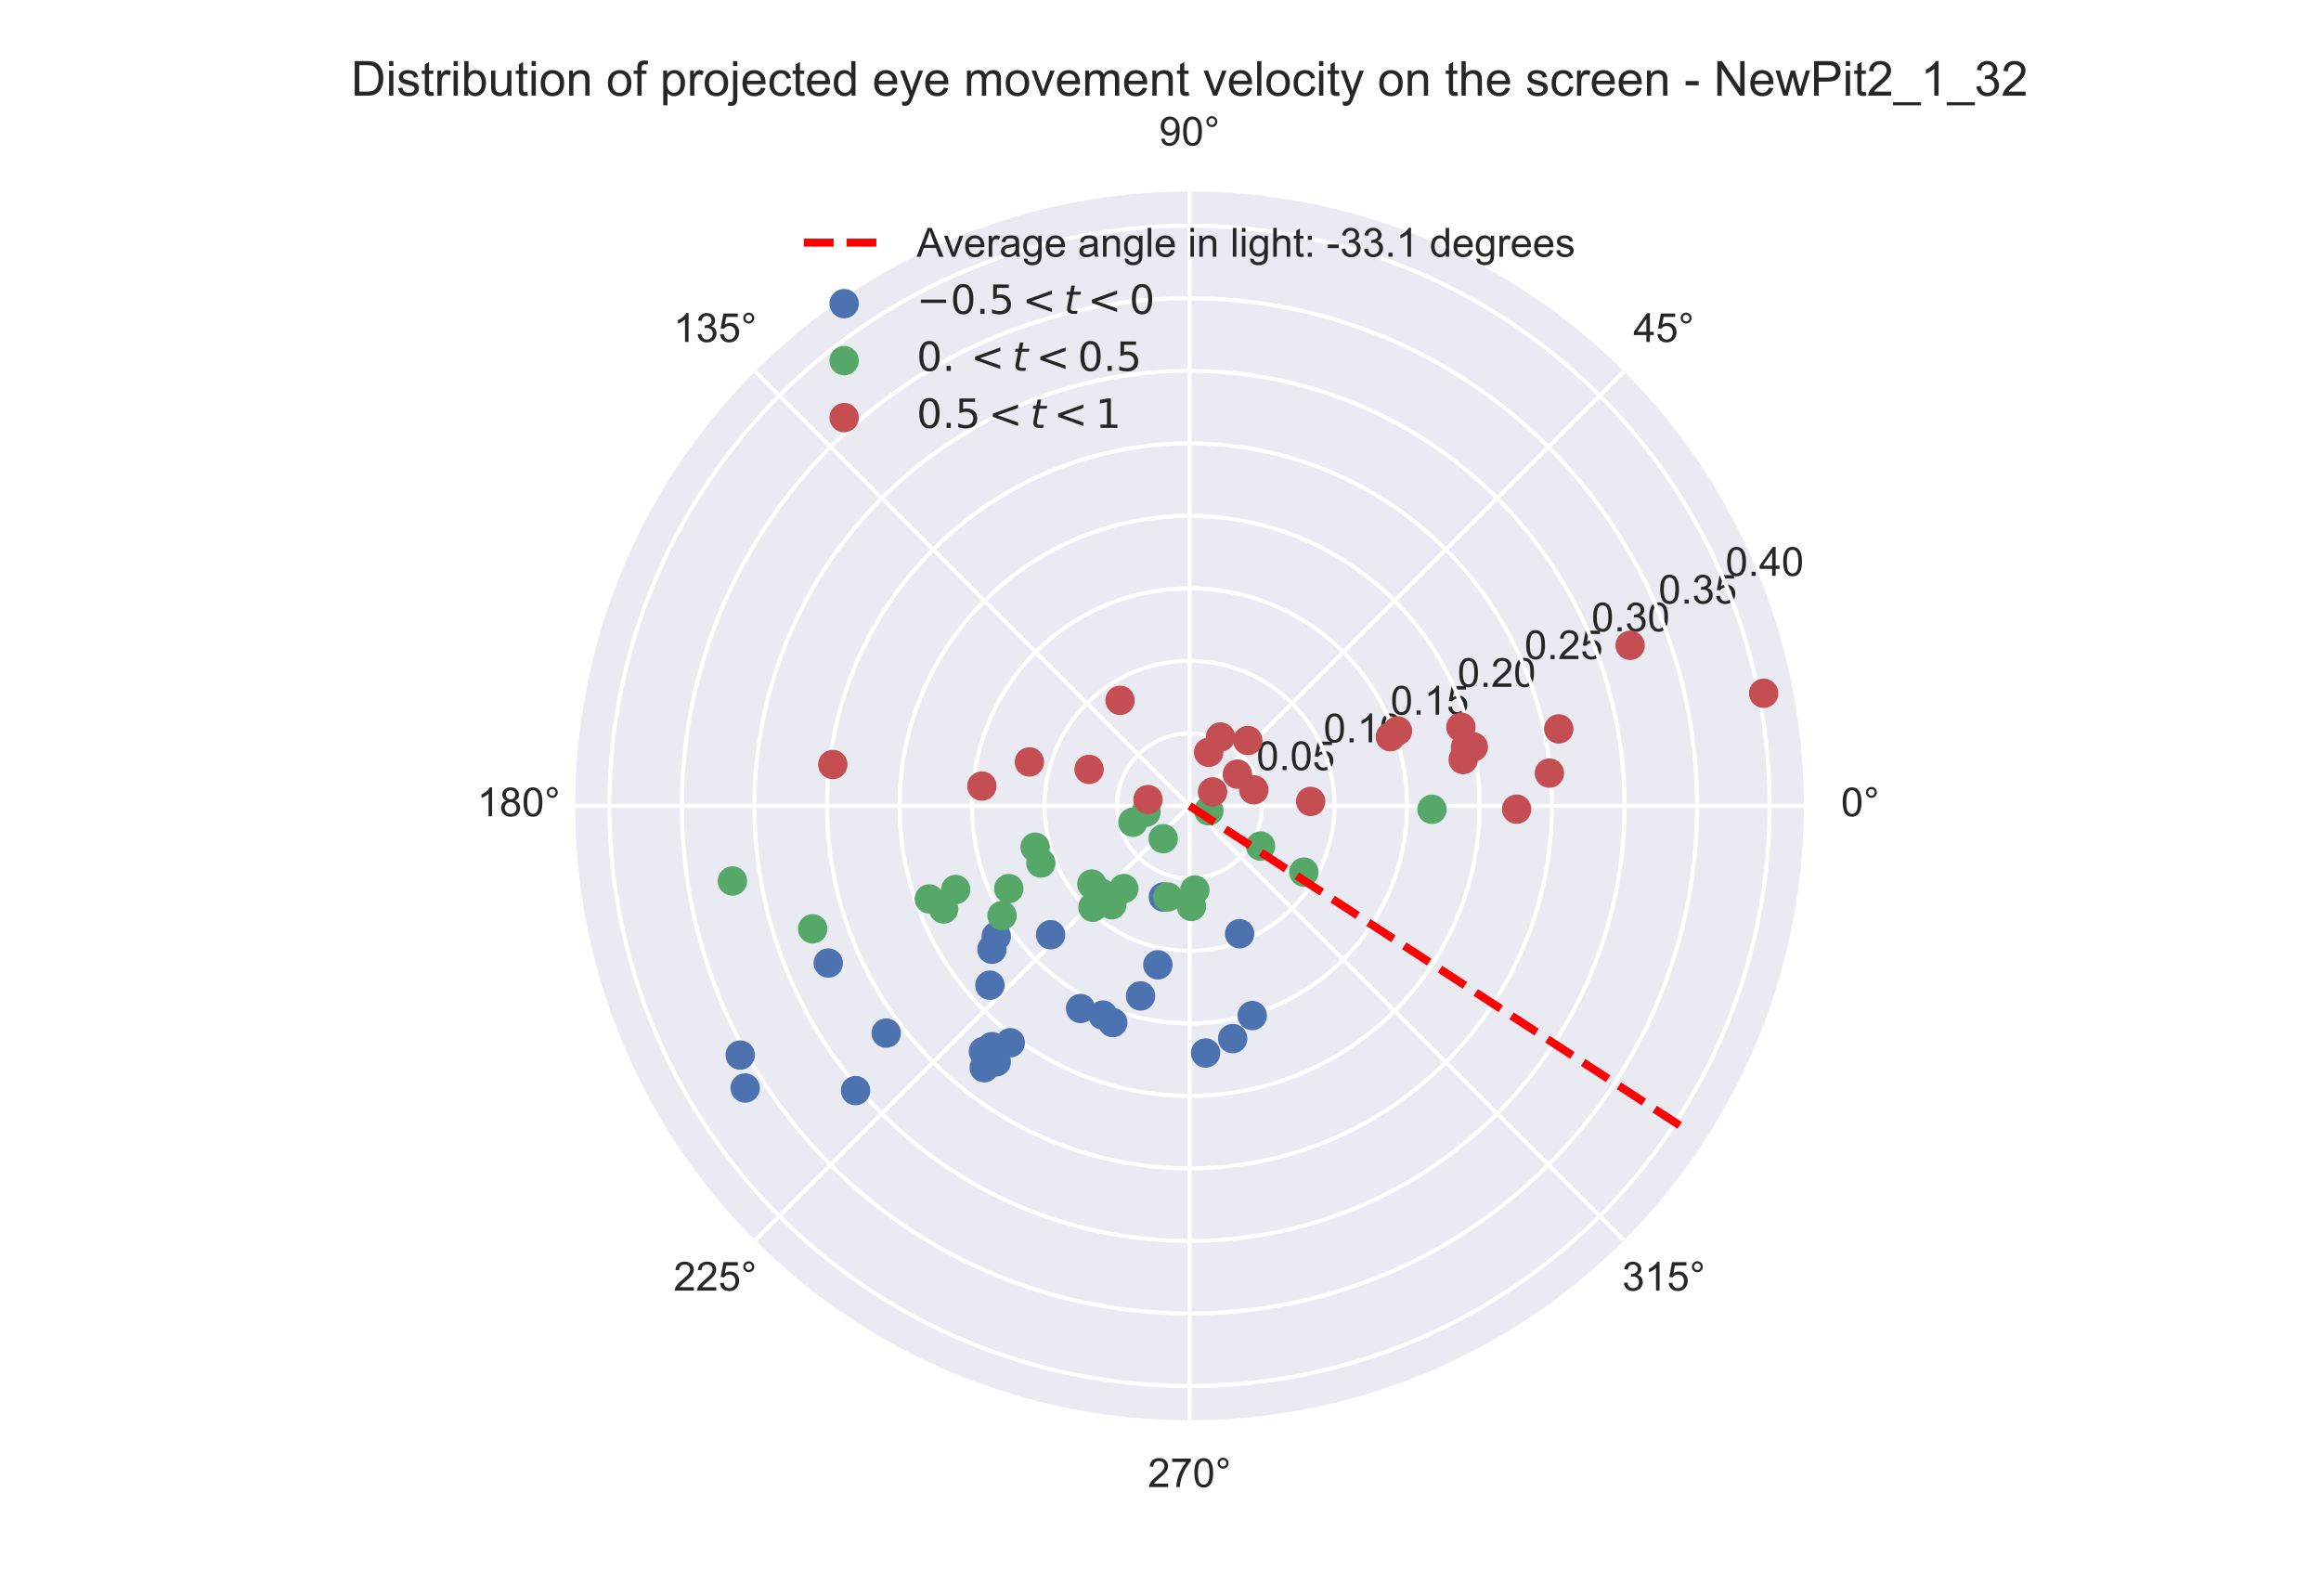 <?xml version="1.0" encoding="utf-8" standalone="no"?>
<!DOCTYPE svg PUBLIC "-//W3C//DTD SVG 1.1//EN"
  "http://www.w3.org/Graphics/SVG/1.1/DTD/svg11.dtd">
<!-- Created with matplotlib (https://matplotlib.org/) -->
<svg height="396pt" version="1.1" viewBox="0 0 576 396" width="576pt" xmlns="http://www.w3.org/2000/svg" xmlns:xlink="http://www.w3.org/1999/xlink">
 <defs>
  <style type="text/css">
*{stroke-linecap:butt;stroke-linejoin:round;}
  </style>
 </defs>
 <g id="figure_1">
  <g id="patch_1">
   <path d="M 0 396 
L 576 396 
L 576 0 
L 0 0 
z
" style="fill:#ffffff;"/>
  </g>
  <g id="axes_1">
   <g id="patch_2">
    <path d="M 447.66 199.98 
C 447.66 179.959 443.716 160.133 436.055 141.636 
C 428.393 123.139 417.162 106.331 403.005 92.174 
C 388.849 78.018 372.041 66.787 353.544 59.125 
C 335.047 51.464 315.221 47.52 295.2 47.52 
C 275.179 47.52 255.353 51.464 236.856 59.125 
C 218.359 66.787 201.551 78.018 187.394 92.174 
C 173.238 106.331 162.007 123.139 154.345 141.636 
C 146.684 160.133 142.74 179.959 142.74 199.98 
C 142.74 220.001 146.684 239.827 154.345 258.324 
C 162.007 276.821 173.238 293.629 187.394 307.786 
C 201.551 321.942 218.359 333.173 236.856 340.835 
C 255.353 348.496 275.179 352.44 295.2 352.44 
C 315.221 352.44 335.047 348.496 353.544 340.835 
C 372.041 333.173 388.849 321.942 403.005 307.786 
C 417.162 293.629 428.393 276.821 436.055 258.324 
C 443.716 239.827 447.66 220.001 447.66 199.98 
M 295.2 199.98 
C 295.2 199.98 295.2 199.98 295.2 199.98 
C 295.2 199.98 295.2 199.98 295.2 199.98 
C 295.2 199.98 295.2 199.98 295.2 199.98 
C 295.2 199.98 295.2 199.98 295.2 199.98 
C 295.2 199.98 295.2 199.98 295.2 199.98 
C 295.2 199.98 295.2 199.98 295.2 199.98 
C 295.2 199.98 295.2 199.98 295.2 199.98 
C 295.2 199.98 295.2 199.98 295.2 199.98 
C 295.2 199.98 295.2 199.98 295.2 199.98 
C 295.2 199.98 295.2 199.98 295.2 199.98 
C 295.2 199.98 295.2 199.98 295.2 199.98 
C 295.2 199.98 295.2 199.98 295.2 199.98 
C 295.2 199.98 295.2 199.98 295.2 199.98 
C 295.2 199.98 295.2 199.98 295.2 199.98 
C 295.2 199.98 295.2 199.98 295.2 199.98 
C 295.2 199.98 295.2 199.98 295.2 199.98 
M 447.66 199.98 
z
" style="fill:#eaeaf2;"/>
   </g>
   <g id="matplotlib.axis_1">
    <g id="xtick_1">
     <g id="line2d_1">
      <path clip-path="url(#pb324d04deb)" d="M 295.2 199.98 
L 447.66 199.98 
" style="fill:none;stroke:#ffffff;stroke-linecap:round;"/>
     </g>
     <g id="text_1">
      <!-- 0° -->
      <defs>
       <path d="M 4.156 35.297 
Q 4.156 48 6.766 55.734 
Q 9.375 63.484 14.516 67.672 
Q 19.672 71.875 27.484 71.875 
Q 33.25 71.875 37.594 69.547 
Q 41.938 67.234 44.766 62.859 
Q 47.609 58.5 49.219 52.219 
Q 50.828 45.953 50.828 35.297 
Q 50.828 22.703 48.234 14.969 
Q 45.656 7.234 40.5 3 
Q 35.359 -1.219 27.484 -1.219 
Q 17.141 -1.219 11.234 6.203 
Q 4.156 15.141 4.156 35.297 
z
M 13.188 35.297 
Q 13.188 17.672 17.312 11.828 
Q 21.438 6 27.484 6 
Q 33.547 6 37.672 11.859 
Q 41.797 17.719 41.797 35.297 
Q 41.797 52.984 37.672 58.781 
Q 33.547 64.594 27.391 64.594 
Q 21.344 64.594 17.719 59.469 
Q 13.188 52.938 13.188 35.297 
z
" id="ArialMT-48"/>
       <path d="M 6.25 59.281 
Q 6.25 64.891 10.219 68.844 
Q 14.203 72.797 19.781 72.797 
Q 25.438 72.797 29.391 68.844 
Q 33.344 64.891 33.344 59.281 
Q 33.344 53.656 29.359 49.672 
Q 25.391 45.703 19.781 45.703 
Q 14.203 45.703 10.219 49.656 
Q 6.25 53.609 6.25 59.281 
z
M 11.578 59.281 
Q 11.578 55.859 13.984 53.438 
Q 16.406 51.031 19.828 51.031 
Q 23.188 51.031 25.609 53.438 
Q 28.031 55.859 28.031 59.281 
Q 28.031 62.703 25.609 65.109 
Q 23.188 67.531 19.828 67.531 
Q 16.406 67.531 13.984 65.109 
Q 11.578 62.703 11.578 59.281 
z
" id="ArialMT-176"/>
      </defs>
      <g style="fill:#262626;" transform="translate(456.88 202.565)scale(0.1 -0.1)">
       <use xlink:href="#ArialMT-48"/>
       <use x="55.615" xlink:href="#ArialMT-176"/>
      </g>
     </g>
    </g>
    <g id="xtick_2">
     <g id="line2d_2">
      <path clip-path="url(#pb324d04deb)" d="M 295.2 199.98 
L 403.005 92.174 
" style="fill:none;stroke:#ffffff;stroke-linecap:round;"/>
     </g>
     <g id="text_2">
      <!-- 45° -->
      <defs>
       <path d="M 32.328 0 
L 32.328 17.141 
L 1.266 17.141 
L 1.266 25.203 
L 33.938 71.578 
L 41.109 71.578 
L 41.109 25.203 
L 50.781 25.203 
L 50.781 17.141 
L 41.109 17.141 
L 41.109 0 
z
M 32.328 25.203 
L 32.328 57.469 
L 9.906 25.203 
z
" id="ArialMT-52"/>
       <path d="M 4.156 18.75 
L 13.375 19.531 
Q 14.406 12.797 18.141 9.391 
Q 21.875 6 27.156 6 
Q 33.5 6 37.891 10.781 
Q 42.281 15.578 42.281 23.484 
Q 42.281 31 38.062 35.344 
Q 33.844 39.703 27 39.703 
Q 22.75 39.703 19.328 37.766 
Q 15.922 35.844 13.969 32.766 
L 5.719 33.844 
L 12.641 70.609 
L 48.25 70.609 
L 48.25 62.203 
L 19.672 62.203 
L 15.828 42.969 
Q 22.266 47.469 29.344 47.469 
Q 38.719 47.469 45.156 40.969 
Q 51.609 34.469 51.609 24.266 
Q 51.609 14.547 45.953 7.469 
Q 39.062 -1.219 27.156 -1.219 
Q 17.391 -1.219 11.203 4.25 
Q 5.031 9.719 4.156 18.75 
z
" id="ArialMT-53"/>
      </defs>
      <g style="fill:#262626;" transform="translate(405.345 84.86)scale(0.1 -0.1)">
       <use xlink:href="#ArialMT-52"/>
       <use x="55.615" xlink:href="#ArialMT-53"/>
       <use x="111.23" xlink:href="#ArialMT-176"/>
      </g>
     </g>
    </g>
    <g id="xtick_3">
     <g id="line2d_3">
      <path clip-path="url(#pb324d04deb)" d="M 295.2 199.98 
L 295.2 47.52 
" style="fill:none;stroke:#ffffff;stroke-linecap:round;"/>
     </g>
     <g id="text_3">
      <!-- 90° -->
      <defs>
       <path d="M 5.469 16.547 
L 13.922 17.328 
Q 14.984 11.375 18.016 8.688 
Q 21.047 6 25.781 6 
Q 29.828 6 32.875 7.859 
Q 35.938 9.719 37.891 12.812 
Q 39.844 15.922 41.156 21.188 
Q 42.484 26.469 42.484 31.938 
Q 42.484 32.516 42.438 33.688 
Q 39.797 29.5 35.234 26.875 
Q 30.672 24.266 25.344 24.266 
Q 16.453 24.266 10.297 30.703 
Q 4.156 37.156 4.156 47.703 
Q 4.156 58.594 10.578 65.234 
Q 17 71.875 26.656 71.875 
Q 33.641 71.875 39.422 68.109 
Q 45.219 64.359 48.219 57.391 
Q 51.219 50.438 51.219 37.25 
Q 51.219 23.531 48.234 15.406 
Q 45.266 7.281 39.375 3.031 
Q 33.5 -1.219 25.594 -1.219 
Q 17.188 -1.219 11.859 3.438 
Q 6.547 8.109 5.469 16.547 
z
M 41.453 48.141 
Q 41.453 55.719 37.422 60.156 
Q 33.406 64.594 27.734 64.594 
Q 21.875 64.594 17.531 59.812 
Q 13.188 55.031 13.188 47.406 
Q 13.188 40.578 17.312 36.297 
Q 21.438 32.031 27.484 32.031 
Q 33.594 32.031 37.516 36.297 
Q 41.453 40.578 41.453 48.141 
z
" id="ArialMT-57"/>
      </defs>
      <g style="fill:#262626;" transform="translate(287.64 36.105)scale(0.1 -0.1)">
       <use xlink:href="#ArialMT-57"/>
       <use x="55.615" xlink:href="#ArialMT-48"/>
       <use x="111.23" xlink:href="#ArialMT-176"/>
      </g>
     </g>
    </g>
    <g id="xtick_4">
     <g id="line2d_4">
      <path clip-path="url(#pb324d04deb)" d="M 295.2 199.98 
L 187.394 92.174 
" style="fill:none;stroke:#ffffff;stroke-linecap:round;"/>
     </g>
     <g id="text_4">
      <!-- 135° -->
      <defs>
       <path d="M 37.25 0 
L 28.469 0 
L 28.469 56 
Q 25.297 52.984 20.141 49.953 
Q 14.984 46.922 10.891 45.406 
L 10.891 53.906 
Q 18.266 57.375 23.781 62.297 
Q 29.297 67.234 31.594 71.875 
L 37.25 71.875 
z
" id="ArialMT-49"/>
       <path d="M 4.203 18.891 
L 12.984 20.062 
Q 14.5 12.594 18.141 9.297 
Q 21.781 6 27 6 
Q 33.203 6 37.469 10.297 
Q 41.75 14.594 41.75 20.953 
Q 41.75 27 37.797 30.922 
Q 33.844 34.859 27.734 34.859 
Q 25.25 34.859 21.531 33.891 
L 22.516 41.609 
Q 23.391 41.5 23.922 41.5 
Q 29.547 41.5 34.031 44.422 
Q 38.531 47.359 38.531 53.469 
Q 38.531 58.297 35.25 61.469 
Q 31.984 64.656 26.812 64.656 
Q 21.688 64.656 18.266 61.422 
Q 14.844 58.203 13.875 51.766 
L 5.078 53.328 
Q 6.688 62.156 12.391 67.016 
Q 18.109 71.875 26.609 71.875 
Q 32.469 71.875 37.391 69.359 
Q 42.328 66.844 44.938 62.5 
Q 47.562 58.156 47.562 53.266 
Q 47.562 48.641 45.062 44.828 
Q 42.578 41.016 37.703 38.766 
Q 44.047 37.312 47.562 32.688 
Q 51.078 28.078 51.078 21.141 
Q 51.078 11.766 44.234 5.25 
Q 37.406 -1.266 26.953 -1.266 
Q 17.531 -1.266 11.297 4.344 
Q 5.078 9.969 4.203 18.891 
z
" id="ArialMT-51"/>
      </defs>
      <g style="fill:#262626;" transform="translate(167.154 84.86)scale(0.1 -0.1)">
       <use xlink:href="#ArialMT-49"/>
       <use x="55.615" xlink:href="#ArialMT-51"/>
       <use x="111.23" xlink:href="#ArialMT-53"/>
       <use x="166.846" xlink:href="#ArialMT-176"/>
      </g>
     </g>
    </g>
    <g id="xtick_5">
     <g id="line2d_5">
      <path clip-path="url(#pb324d04deb)" d="M 295.2 199.98 
L 142.74 199.98 
" style="fill:none;stroke:#ffffff;stroke-linecap:round;"/>
     </g>
     <g id="text_5">
      <!-- 180° -->
      <defs>
       <path d="M 17.672 38.812 
Q 12.203 40.828 9.562 44.531 
Q 6.938 48.25 6.938 53.422 
Q 6.938 61.234 12.547 66.547 
Q 18.172 71.875 27.484 71.875 
Q 36.859 71.875 42.578 66.422 
Q 48.297 60.984 48.297 53.172 
Q 48.297 48.188 45.672 44.5 
Q 43.062 40.828 37.75 38.812 
Q 44.344 36.672 47.781 31.875 
Q 51.219 27.094 51.219 20.453 
Q 51.219 11.281 44.719 5.031 
Q 38.234 -1.219 27.641 -1.219 
Q 17.047 -1.219 10.547 5.047 
Q 4.047 11.328 4.047 20.703 
Q 4.047 27.688 7.594 32.391 
Q 11.141 37.109 17.672 38.812 
z
M 15.922 53.719 
Q 15.922 48.641 19.188 45.406 
Q 22.469 42.188 27.688 42.188 
Q 32.766 42.188 36.016 45.375 
Q 39.266 48.578 39.266 53.219 
Q 39.266 58.062 35.906 61.359 
Q 32.562 64.656 27.594 64.656 
Q 22.562 64.656 19.234 61.422 
Q 15.922 58.203 15.922 53.719 
z
M 13.094 20.656 
Q 13.094 16.891 14.875 13.375 
Q 16.656 9.859 20.172 7.922 
Q 23.688 6 27.734 6 
Q 34.031 6 38.125 10.047 
Q 42.234 14.109 42.234 20.359 
Q 42.234 26.703 38.016 30.859 
Q 33.797 35.016 27.438 35.016 
Q 21.234 35.016 17.156 30.906 
Q 13.094 26.812 13.094 20.656 
z
" id="ArialMT-56"/>
      </defs>
      <g style="fill:#262626;" transform="translate(118.399 202.565)scale(0.1 -0.1)">
       <use xlink:href="#ArialMT-49"/>
       <use x="55.615" xlink:href="#ArialMT-56"/>
       <use x="111.23" xlink:href="#ArialMT-48"/>
       <use x="166.846" xlink:href="#ArialMT-176"/>
      </g>
     </g>
    </g>
    <g id="xtick_6">
     <g id="line2d_6">
      <path clip-path="url(#pb324d04deb)" d="M 295.2 199.98 
L 187.394 307.786 
" style="fill:none;stroke:#ffffff;stroke-linecap:round;"/>
     </g>
     <g id="text_6">
      <!-- 225° -->
      <defs>
       <path d="M 50.344 8.453 
L 50.344 0 
L 3.031 0 
Q 2.938 3.172 4.047 6.109 
Q 5.859 10.938 9.828 15.625 
Q 13.812 20.312 21.344 26.469 
Q 33.016 36.031 37.109 41.625 
Q 41.219 47.219 41.219 52.203 
Q 41.219 57.422 37.469 61 
Q 33.734 64.594 27.734 64.594 
Q 21.391 64.594 17.578 60.781 
Q 13.766 56.984 13.719 50.25 
L 4.688 51.172 
Q 5.609 61.281 11.656 66.578 
Q 17.719 71.875 27.938 71.875 
Q 38.234 71.875 44.234 66.156 
Q 50.25 60.453 50.25 52 
Q 50.25 47.703 48.484 43.547 
Q 46.734 39.406 42.656 34.812 
Q 38.578 30.219 29.109 22.219 
Q 21.188 15.578 18.938 13.203 
Q 16.703 10.844 15.234 8.453 
z
" id="ArialMT-50"/>
      </defs>
      <g style="fill:#262626;" transform="translate(167.154 320.27)scale(0.1 -0.1)">
       <use xlink:href="#ArialMT-50"/>
       <use x="55.615" xlink:href="#ArialMT-50"/>
       <use x="111.23" xlink:href="#ArialMT-53"/>
       <use x="166.846" xlink:href="#ArialMT-176"/>
      </g>
     </g>
    </g>
    <g id="xtick_7">
     <g id="line2d_7">
      <path clip-path="url(#pb324d04deb)" d="M 295.2 199.98 
L 295.2 352.44 
" style="fill:none;stroke:#ffffff;stroke-linecap:round;"/>
     </g>
     <g id="text_7">
      <!-- 270° -->
      <defs>
       <path d="M 4.734 62.203 
L 4.734 70.656 
L 51.078 70.656 
L 51.078 63.812 
Q 44.234 56.547 37.516 44.484 
Q 30.812 32.422 27.156 19.672 
Q 24.516 10.688 23.781 0 
L 14.75 0 
Q 14.891 8.453 18.062 20.406 
Q 21.234 32.375 27.172 43.484 
Q 33.109 54.594 39.797 62.203 
z
" id="ArialMT-55"/>
      </defs>
      <g style="fill:#262626;" transform="translate(284.859 369.025)scale(0.1 -0.1)">
       <use xlink:href="#ArialMT-50"/>
       <use x="55.615" xlink:href="#ArialMT-55"/>
       <use x="111.23" xlink:href="#ArialMT-48"/>
       <use x="166.846" xlink:href="#ArialMT-176"/>
      </g>
     </g>
    </g>
    <g id="xtick_8">
     <g id="line2d_8">
      <path clip-path="url(#pb324d04deb)" d="M 295.2 199.98 
L 403.005 307.786 
" style="fill:none;stroke:#ffffff;stroke-linecap:round;"/>
     </g>
     <g id="text_8">
      <!-- 315° -->
      <g style="fill:#262626;" transform="translate(402.564 320.27)scale(0.1 -0.1)">
       <use xlink:href="#ArialMT-51"/>
       <use x="55.615" xlink:href="#ArialMT-49"/>
       <use x="111.23" xlink:href="#ArialMT-53"/>
       <use x="166.846" xlink:href="#ArialMT-176"/>
      </g>
     </g>
    </g>
   </g>
   <g id="matplotlib.axis_2">
    <g id="ytick_1">
     <g id="line2d_9">
      <path clip-path="url(#pb324d04deb)" d="M 313.197 199.98 
L 313.098 198.099 
L 312.804 196.238 
L 312.316 194.419 
L 311.641 192.66 
L 310.786 190.981 
L 309.76 189.402 
L 308.574 187.938 
L 307.242 186.606 
L 305.778 185.42 
L 304.199 184.394 
L 302.52 183.539 
L 300.761 182.864 
L 298.942 182.376 
L 297.081 182.082 
L 295.2 181.983 
L 293.319 182.082 
L 291.458 182.376 
L 289.639 182.864 
L 287.88 183.539 
L 286.201 184.394 
L 284.622 185.42 
L 283.158 186.606 
L 281.826 187.938 
L 280.64 189.402 
L 279.614 190.981 
L 278.759 192.66 
L 278.084 194.419 
L 277.596 196.238 
L 277.302 198.099 
L 277.203 199.98 
L 277.302 201.861 
L 277.596 203.722 
L 278.084 205.541 
L 278.759 207.3 
L 279.614 208.979 
L 280.64 210.558 
L 281.826 212.022 
L 283.158 213.354 
L 284.622 214.54 
L 286.201 215.566 
L 287.88 216.421 
L 289.639 217.096 
L 291.458 217.584 
L 293.319 217.878 
L 295.2 217.977 
L 297.081 217.878 
L 298.942 217.584 
L 300.761 217.096 
L 302.52 216.421 
L 304.199 215.566 
L 305.778 214.54 
L 307.242 213.354 
L 308.574 212.022 
L 309.76 210.558 
L 310.786 208.979 
L 311.641 207.3 
L 312.316 205.541 
L 312.804 203.722 
L 313.098 201.861 
L 313.197 199.98 
L 313.197 199.98 
" style="fill:none;stroke:#ffffff;stroke-linecap:round;"/>
     </g>
     <g id="text_9">
      <!-- 0.05 -->
      <defs>
       <path d="M 9.078 0 
L 9.078 10.016 
L 19.094 10.016 
L 19.094 0 
z
" id="ArialMT-46"/>
      </defs>
      <g style="fill:#262626;" transform="translate(311.827 191.105)scale(0.1 -0.1)">
       <use xlink:href="#ArialMT-48"/>
       <use x="55.615" xlink:href="#ArialMT-46"/>
       <use x="83.398" xlink:href="#ArialMT-48"/>
       <use x="139.014" xlink:href="#ArialMT-53"/>
      </g>
     </g>
    </g>
    <g id="ytick_2">
     <g id="line2d_10">
      <path clip-path="url(#pb324d04deb)" d="M 331.194 199.98 
L 331.106 197.469 
L 330.844 194.971 
L 330.407 192.496 
L 329.8 190.059 
L 329.023 187.669 
L 328.082 185.34 
L 326.981 183.082 
L 325.725 180.906 
L 324.32 178.823 
L 322.773 176.843 
L 321.092 174.976 
L 319.285 173.231 
L 317.36 171.616 
L 315.328 170.14 
L 313.197 168.808 
L 310.979 167.629 
L 308.684 166.607 
L 306.323 165.748 
L 303.908 165.055 
L 301.45 164.533 
L 298.962 164.183 
L 296.456 164.008 
L 293.944 164.008 
L 291.438 164.183 
L 288.95 164.533 
L 286.492 165.055 
L 284.077 165.748 
L 281.716 166.607 
L 279.421 167.629 
L 277.203 168.808 
L 275.072 170.14 
L 273.04 171.616 
L 271.115 173.231 
L 269.308 174.976 
L 267.627 176.843 
L 266.08 178.823 
L 264.675 180.906 
L 263.419 183.082 
L 262.318 185.34 
L 261.377 187.669 
L 260.6 190.059 
L 259.993 192.496 
L 259.556 194.971 
L 259.294 197.469 
L 259.206 199.98 
L 259.294 202.491 
L 259.556 204.989 
L 259.993 207.464 
L 260.6 209.901 
L 261.377 212.291 
L 262.318 214.62 
L 263.419 216.878 
L 264.675 219.054 
L 266.08 221.137 
L 267.627 223.117 
L 269.308 224.984 
L 271.115 226.729 
L 273.04 228.344 
L 275.072 229.82 
L 277.203 231.152 
L 279.421 232.331 
L 281.716 233.353 
L 284.077 234.212 
L 286.492 234.905 
L 288.95 235.427 
L 291.438 235.777 
L 293.944 235.952 
L 296.456 235.952 
L 298.962 235.777 
L 301.45 235.427 
L 303.908 234.905 
L 306.323 234.212 
L 308.684 233.353 
L 310.979 232.331 
L 313.197 231.152 
L 315.328 229.82 
L 317.36 228.344 
L 319.285 226.729 
L 321.092 224.984 
L 322.773 223.117 
L 324.32 221.137 
L 325.725 219.054 
L 326.981 216.878 
L 328.082 214.62 
L 329.023 212.291 
L 329.8 209.901 
L 330.407 207.464 
L 330.844 204.989 
L 331.106 202.491 
L 331.194 199.98 
L 331.194 199.98 
" style="fill:none;stroke:#ffffff;stroke-linecap:round;"/>
     </g>
     <g id="text_10">
      <!-- 0.10 -->
      <g style="fill:#262626;" transform="translate(328.454 184.218)scale(0.1 -0.1)">
       <use xlink:href="#ArialMT-48"/>
       <use x="55.615" xlink:href="#ArialMT-46"/>
       <use x="83.398" xlink:href="#ArialMT-49"/>
       <use x="139.014" xlink:href="#ArialMT-48"/>
      </g>
     </g>
    </g>
    <g id="ytick_3">
     <g id="line2d_11">
      <path clip-path="url(#pb324d04deb)" d="M 349.191 199.98 
L 349.06 196.214 
L 348.666 192.466 
L 348.011 188.755 
L 347.1 185.098 
L 345.935 181.514 
L 344.523 178.02 
L 342.871 174.633 
L 340.987 171.369 
L 338.88 168.245 
L 336.56 165.275 
L 334.038 162.475 
L 331.327 159.857 
L 328.44 157.434 
L 325.391 155.219 
L 322.196 153.222 
L 318.868 151.453 
L 315.425 149.92 
L 311.884 148.631 
L 308.262 147.593 
L 304.575 146.809 
L 300.844 146.285 
L 297.084 146.022 
L 293.316 146.022 
L 289.556 146.285 
L 285.825 146.809 
L 282.138 147.593 
L 278.516 148.631 
L 274.975 149.92 
L 271.532 151.453 
L 268.204 153.222 
L 265.009 155.219 
L 261.96 157.434 
L 259.073 159.857 
L 256.362 162.475 
L 253.84 165.275 
L 251.52 168.245 
L 249.413 171.369 
L 247.529 174.633 
L 245.877 178.02 
L 244.465 181.514 
L 243.3 185.098 
L 242.389 188.755 
L 241.734 192.466 
L 241.34 196.214 
L 241.209 199.98 
L 241.34 203.746 
L 241.734 207.494 
L 242.389 211.205 
L 243.3 214.862 
L 244.465 218.446 
L 245.877 221.94 
L 247.529 225.327 
L 249.413 228.591 
L 251.52 231.715 
L 253.84 234.685 
L 256.362 237.485 
L 259.073 240.103 
L 261.96 242.526 
L 265.009 244.741 
L 268.204 246.738 
L 271.532 248.507 
L 274.975 250.04 
L 278.516 251.329 
L 282.138 252.367 
L 285.825 253.151 
L 289.556 253.675 
L 293.316 253.938 
L 297.084 253.938 
L 300.844 253.675 
L 304.575 253.151 
L 308.262 252.367 
L 311.884 251.329 
L 315.425 250.04 
L 318.868 248.507 
L 322.196 246.738 
L 325.391 244.741 
L 328.44 242.526 
L 331.327 240.103 
L 334.038 237.485 
L 336.56 234.685 
L 338.88 231.715 
L 340.987 228.591 
L 342.871 225.327 
L 344.523 221.94 
L 345.935 218.446 
L 347.1 214.862 
L 348.011 211.205 
L 348.666 207.494 
L 349.06 203.746 
L 349.191 199.98 
L 349.191 199.98 
" style="fill:none;stroke:#ffffff;stroke-linecap:round;"/>
     </g>
     <g id="text_11">
      <!-- 0.15 -->
      <g style="fill:#262626;" transform="translate(345.081 177.331)scale(0.1 -0.1)">
       <use xlink:href="#ArialMT-48"/>
       <use x="55.615" xlink:href="#ArialMT-46"/>
       <use x="83.398" xlink:href="#ArialMT-49"/>
       <use x="139.014" xlink:href="#ArialMT-53"/>
      </g>
     </g>
    </g>
    <g id="ytick_4">
     <g id="line2d_12">
      <path clip-path="url(#pb324d04deb)" d="M 367.188 199.98 
L 367.013 194.958 
L 366.488 189.961 
L 365.615 185.013 
L 364.399 180.137 
L 362.847 175.359 
L 360.964 170.7 
L 358.762 166.184 
L 356.249 161.832 
L 353.44 157.666 
L 350.346 153.707 
L 346.984 149.973 
L 343.369 146.482 
L 339.52 143.253 
L 335.455 140.299 
L 331.194 137.636 
L 326.758 135.278 
L 322.167 133.234 
L 317.446 131.515 
L 312.615 130.13 
L 307.701 129.086 
L 302.725 128.386 
L 297.712 128.036 
L 292.688 128.036 
L 287.675 128.386 
L 282.699 129.086 
L 277.785 130.13 
L 272.954 131.515 
L 268.233 133.234 
L 263.642 135.278 
L 259.206 137.636 
L 254.945 140.299 
L 250.88 143.253 
L 247.031 146.482 
L 243.416 149.973 
L 240.054 153.707 
L 236.96 157.666 
L 234.151 161.832 
L 231.638 166.184 
L 229.436 170.7 
L 227.553 175.359 
L 226.001 180.137 
L 224.785 185.013 
L 223.912 189.961 
L 223.387 194.958 
L 223.212 199.98 
L 223.387 205.002 
L 223.912 209.999 
L 224.785 214.947 
L 226.001 219.823 
L 227.553 224.601 
L 229.436 229.26 
L 231.638 233.776 
L 234.151 238.128 
L 236.96 242.294 
L 240.054 246.253 
L 243.416 249.987 
L 247.031 253.478 
L 250.88 256.707 
L 254.945 259.661 
L 259.206 262.324 
L 263.642 264.682 
L 268.233 266.726 
L 272.954 268.445 
L 277.785 269.83 
L 282.699 270.874 
L 287.675 271.574 
L 292.688 271.924 
L 297.712 271.924 
L 302.725 271.574 
L 307.701 270.874 
L 312.615 269.83 
L 317.446 268.445 
L 322.167 266.726 
L 326.758 264.682 
L 331.194 262.324 
L 335.455 259.661 
L 339.52 256.707 
L 343.369 253.478 
L 346.984 249.987 
L 350.346 246.253 
L 353.44 242.294 
L 356.249 238.128 
L 358.762 233.776 
L 360.964 229.26 
L 362.847 224.601 
L 364.399 219.823 
L 365.615 214.947 
L 366.488 209.999 
L 367.013 205.002 
L 367.188 199.98 
L 367.188 199.98 
" style="fill:none;stroke:#ffffff;stroke-linecap:round;"/>
     </g>
     <g id="text_12">
      <!-- 0.20 -->
      <g style="fill:#262626;" transform="translate(361.708 170.444)scale(0.1 -0.1)">
       <use xlink:href="#ArialMT-48"/>
       <use x="55.615" xlink:href="#ArialMT-46"/>
       <use x="83.398" xlink:href="#ArialMT-50"/>
       <use x="139.014" xlink:href="#ArialMT-48"/>
      </g>
     </g>
    </g>
    <g id="ytick_5">
     <g id="line2d_13">
      <path clip-path="url(#pb324d04deb)" d="M 385.185 199.98 
L 384.966 193.703 
L 384.309 187.456 
L 383.219 181.271 
L 381.699 175.177 
L 379.758 169.203 
L 377.405 163.38 
L 374.652 157.735 
L 371.512 152.295 
L 367.999 147.088 
L 364.133 142.139 
L 359.93 137.471 
L 355.412 133.108 
L 350.6 129.071 
L 345.519 125.379 
L 340.193 122.051 
L 334.647 119.102 
L 328.909 116.547 
L 323.007 114.399 
L 316.969 112.668 
L 310.826 111.362 
L 304.606 110.488 
L 298.34 110.05 
L 292.06 110.05 
L 285.794 110.488 
L 279.574 111.362 
L 273.431 112.668 
L 267.393 114.399 
L 261.491 116.547 
L 255.753 119.102 
L 250.207 122.051 
L 244.881 125.379 
L 239.8 129.071 
L 234.988 133.108 
L 230.47 137.471 
L 226.267 142.139 
L 222.401 147.088 
L 218.888 152.295 
L 215.748 157.735 
L 212.995 163.38 
L 210.642 169.203 
L 208.701 175.177 
L 207.181 181.271 
L 206.091 187.456 
L 205.434 193.703 
L 205.215 199.98 
L 205.434 206.257 
L 206.091 212.504 
L 207.181 218.689 
L 208.701 224.783 
L 210.642 230.757 
L 212.995 236.58 
L 215.748 242.225 
L 218.888 247.665 
L 222.401 252.872 
L 226.267 257.821 
L 230.47 262.489 
L 234.988 266.852 
L 239.8 270.889 
L 244.881 274.581 
L 250.207 277.909 
L 255.753 280.858 
L 261.491 283.413 
L 267.393 285.561 
L 273.431 287.292 
L 279.574 288.598 
L 285.794 289.472 
L 292.06 289.91 
L 298.34 289.91 
L 304.606 289.472 
L 310.826 288.598 
L 316.969 287.292 
L 323.007 285.561 
L 328.909 283.413 
L 334.647 280.858 
L 340.193 277.909 
L 345.519 274.581 
L 350.6 270.889 
L 355.412 266.852 
L 359.93 262.489 
L 364.133 257.821 
L 367.999 252.872 
L 371.512 247.665 
L 374.652 242.225 
L 377.405 236.58 
L 379.758 230.757 
L 381.699 224.783 
L 383.219 218.689 
L 384.309 212.504 
L 384.966 206.257 
L 385.185 199.98 
L 385.185 199.98 
" style="fill:none;stroke:#ffffff;stroke-linecap:round;"/>
     </g>
     <g id="text_13">
      <!-- 0.25 -->
      <g style="fill:#262626;" transform="translate(378.335 163.557)scale(0.1 -0.1)">
       <use xlink:href="#ArialMT-48"/>
       <use x="55.615" xlink:href="#ArialMT-46"/>
       <use x="83.398" xlink:href="#ArialMT-50"/>
       <use x="139.014" xlink:href="#ArialMT-53"/>
      </g>
     </g>
    </g>
    <g id="ytick_6">
     <g id="line2d_14">
      <path clip-path="url(#pb324d04deb)" d="M 403.182 199.98 
L 403.116 196.211 
L 402.919 192.448 
L 402.591 188.693 
L 402.131 184.952 
L 401.542 181.229 
L 400.822 177.529 
L 399.975 173.857 
L 398.999 170.216 
L 397.897 166.612 
L 396.67 163.048 
L 395.319 159.529 
L 393.847 156.06 
L 392.254 152.644 
L 390.543 149.285 
L 388.715 145.989 
L 386.774 142.758 
L 384.721 139.597 
L 382.559 136.51 
L 380.291 133.5 
L 377.919 130.57 
L 375.446 127.726 
L 372.876 124.969 
L 370.211 122.304 
L 367.454 119.734 
L 364.61 117.261 
L 361.68 114.889 
L 358.67 112.621 
L 355.583 110.459 
L 352.422 108.406 
L 349.191 106.465 
L 345.895 104.637 
L 342.536 102.926 
L 339.12 101.333 
L 335.651 99.861 
L 332.132 98.51 
L 328.568 97.283 
L 324.964 96.181 
L 321.323 95.205 
L 317.651 94.358 
L 313.951 93.638 
L 310.228 93.049 
L 306.487 92.589 
L 302.732 92.261 
L 298.969 92.064 
L 295.2 91.998 
L 291.431 92.064 
L 287.668 92.261 
L 283.913 92.589 
L 280.172 93.049 
L 276.449 93.638 
L 272.749 94.358 
L 269.077 95.205 
L 265.436 96.181 
L 261.832 97.283 
L 258.268 98.51 
L 254.749 99.861 
L 251.28 101.333 
L 247.864 102.926 
L 244.505 104.637 
L 241.209 106.465 
L 237.978 108.406 
L 234.817 110.459 
L 231.73 112.621 
L 228.72 114.889 
L 225.79 117.261 
L 222.946 119.734 
L 220.189 122.304 
L 217.524 124.969 
L 214.954 127.726 
L 212.481 130.57 
L 210.109 133.5 
L 207.841 136.51 
L 205.679 139.597 
L 203.626 142.758 
L 201.685 145.989 
L 199.857 149.285 
L 198.146 152.644 
L 196.553 156.06 
L 195.081 159.529 
L 193.73 163.048 
L 192.503 166.612 
L 191.401 170.216 
L 190.425 173.857 
L 189.578 177.529 
L 188.858 181.229 
L 188.269 184.952 
L 187.809 188.693 
L 187.481 192.448 
L 187.284 196.211 
L 187.218 199.98 
L 187.284 203.749 
L 187.481 207.512 
L 187.809 211.267 
L 188.269 215.008 
L 188.858 218.731 
L 189.578 222.431 
L 190.425 226.103 
L 191.401 229.744 
L 192.503 233.348 
L 193.73 236.912 
L 195.081 240.431 
L 196.553 243.9 
L 198.146 247.316 
L 199.857 250.675 
L 201.685 253.971 
L 203.626 257.202 
L 205.679 260.363 
L 207.841 263.45 
L 210.109 266.46 
L 212.481 269.39 
L 214.954 272.234 
L 217.524 274.991 
L 220.189 277.656 
L 222.946 280.226 
L 225.79 282.699 
L 228.72 285.071 
L 231.73 287.339 
L 234.817 289.501 
L 237.978 291.554 
L 241.209 293.495 
L 244.505 295.323 
L 247.864 297.034 
L 251.28 298.627 
L 254.749 300.099 
L 258.268 301.45 
L 261.832 302.677 
L 265.436 303.779 
L 269.077 304.755 
L 272.749 305.602 
L 276.449 306.322 
L 280.172 306.911 
L 283.913 307.371 
L 287.668 307.699 
L 291.431 307.896 
L 295.2 307.962 
L 298.969 307.896 
L 302.732 307.699 
L 306.487 307.371 
L 310.228 306.911 
L 313.951 306.322 
L 317.651 305.602 
L 321.323 304.755 
L 324.964 303.779 
L 328.568 302.677 
L 332.132 301.45 
L 335.651 300.099 
L 339.12 298.627 
L 342.536 297.034 
L 345.895 295.323 
L 349.191 293.495 
L 352.422 291.554 
L 355.583 289.501 
L 358.67 287.339 
L 361.68 285.071 
L 364.61 282.699 
L 367.454 280.226 
L 370.211 277.656 
L 372.876 274.991 
L 375.446 272.234 
L 377.919 269.39 
L 380.291 266.46 
L 382.559 263.45 
L 384.721 260.363 
L 386.774 257.202 
L 388.715 253.971 
L 390.543 250.675 
L 392.254 247.316 
L 393.847 243.9 
L 395.319 240.431 
L 396.67 236.912 
L 397.897 233.348 
L 398.999 229.744 
L 399.975 226.103 
L 400.822 222.431 
L 401.542 218.731 
L 402.131 215.008 
L 402.591 211.267 
L 402.919 207.512 
L 403.116 203.749 
L 403.182 199.98 
L 403.182 199.98 
" style="fill:none;stroke:#ffffff;stroke-linecap:round;"/>
     </g>
     <g id="text_14">
      <!-- 0.30 -->
      <g style="fill:#262626;" transform="translate(394.962 156.67)scale(0.1 -0.1)">
       <use xlink:href="#ArialMT-48"/>
       <use x="55.615" xlink:href="#ArialMT-46"/>
       <use x="83.398" xlink:href="#ArialMT-51"/>
       <use x="139.014" xlink:href="#ArialMT-48"/>
      </g>
     </g>
    </g>
    <g id="ytick_7">
     <g id="line2d_15">
      <path clip-path="url(#pb324d04deb)" d="M 421.179 199.98 
L 421.102 195.583 
L 420.872 191.192 
L 420.489 186.812 
L 419.953 182.447 
L 419.265 178.104 
L 418.426 173.787 
L 417.437 169.503 
L 416.299 165.255 
L 415.013 161.05 
L 413.582 156.893 
L 412.006 152.787 
L 410.288 148.74 
L 408.429 144.754 
L 406.433 140.836 
L 404.301 136.99 
L 402.036 133.221 
L 399.641 129.533 
L 397.119 125.931 
L 394.473 122.419 
L 391.706 119.002 
L 388.821 115.683 
L 385.822 112.468 
L 382.712 109.358 
L 379.497 106.359 
L 376.178 103.474 
L 372.761 100.707 
L 369.249 98.061 
L 365.647 95.539 
L 361.959 93.144 
L 358.19 90.879 
L 354.344 88.747 
L 350.426 86.751 
L 346.44 84.892 
L 342.393 83.174 
L 338.287 81.598 
L 334.13 80.167 
L 329.925 78.881 
L 325.677 77.743 
L 321.393 76.754 
L 317.076 75.915 
L 312.733 75.227 
L 308.368 74.691 
L 303.988 74.308 
L 299.597 74.078 
L 295.2 74.001 
L 290.803 74.078 
L 286.412 74.308 
L 282.032 74.691 
L 277.667 75.227 
L 273.324 75.915 
L 269.007 76.754 
L 264.723 77.743 
L 260.475 78.881 
L 256.27 80.167 
L 252.113 81.598 
L 248.007 83.174 
L 243.96 84.892 
L 239.974 86.751 
L 236.056 88.747 
L 232.21 90.879 
L 228.441 93.144 
L 224.753 95.539 
L 221.151 98.061 
L 217.639 100.707 
L 214.222 103.474 
L 210.903 106.359 
L 207.688 109.358 
L 204.578 112.468 
L 201.579 115.683 
L 198.694 119.002 
L 195.927 122.419 
L 193.281 125.931 
L 190.759 129.533 
L 188.364 133.221 
L 186.099 136.99 
L 183.967 140.836 
L 181.971 144.754 
L 180.112 148.74 
L 178.394 152.787 
L 176.818 156.893 
L 175.387 161.05 
L 174.101 165.255 
L 172.963 169.503 
L 171.974 173.787 
L 171.135 178.104 
L 170.447 182.447 
L 169.911 186.812 
L 169.528 191.192 
L 169.298 195.583 
L 169.221 199.98 
L 169.298 204.377 
L 169.528 208.768 
L 169.911 213.148 
L 170.447 217.513 
L 171.135 221.856 
L 171.974 226.173 
L 172.963 230.457 
L 174.101 234.705 
L 175.387 238.91 
L 176.818 243.067 
L 178.394 247.173 
L 180.112 251.22 
L 181.971 255.206 
L 183.967 259.124 
L 186.099 262.97 
L 188.364 266.739 
L 190.759 270.427 
L 193.281 274.029 
L 195.927 277.541 
L 198.694 280.958 
L 201.579 284.277 
L 204.578 287.492 
L 207.688 290.602 
L 210.903 293.601 
L 214.222 296.486 
L 217.639 299.253 
L 221.151 301.899 
L 224.753 304.421 
L 228.441 306.816 
L 232.21 309.081 
L 236.056 311.213 
L 239.974 313.209 
L 243.96 315.068 
L 248.007 316.786 
L 252.113 318.362 
L 256.27 319.793 
L 260.475 321.079 
L 264.723 322.217 
L 269.007 323.206 
L 273.324 324.045 
L 277.667 324.733 
L 282.032 325.269 
L 286.412 325.652 
L 290.803 325.882 
L 295.2 325.959 
L 299.597 325.882 
L 303.988 325.652 
L 308.368 325.269 
L 312.733 324.733 
L 317.076 324.045 
L 321.393 323.206 
L 325.677 322.217 
L 329.925 321.079 
L 334.13 319.793 
L 338.287 318.362 
L 342.393 316.786 
L 346.44 315.068 
L 350.426 313.209 
L 354.344 311.213 
L 358.19 309.081 
L 361.959 306.816 
L 365.647 304.421 
L 369.249 301.899 
L 372.761 299.253 
L 376.178 296.486 
L 379.497 293.601 
L 382.712 290.602 
L 385.822 287.492 
L 388.821 284.277 
L 391.706 280.958 
L 394.473 277.541 
L 397.119 274.029 
L 399.641 270.427 
L 402.036 266.739 
L 404.301 262.97 
L 406.433 259.124 
L 408.429 255.206 
L 410.288 251.22 
L 412.006 247.173 
L 413.582 243.067 
L 415.013 238.91 
L 416.299 234.705 
L 417.437 230.457 
L 418.426 226.173 
L 419.265 221.856 
L 419.953 217.513 
L 420.489 213.148 
L 420.872 208.768 
L 421.102 204.377 
L 421.179 199.98 
L 421.179 199.98 
" style="fill:none;stroke:#ffffff;stroke-linecap:round;"/>
     </g>
     <g id="text_15">
      <!-- 0.35 -->
      <g style="fill:#262626;" transform="translate(411.59 149.782)scale(0.1 -0.1)">
       <use xlink:href="#ArialMT-48"/>
       <use x="55.615" xlink:href="#ArialMT-46"/>
       <use x="83.398" xlink:href="#ArialMT-51"/>
       <use x="139.014" xlink:href="#ArialMT-53"/>
      </g>
     </g>
    </g>
    <g id="ytick_8">
     <g id="line2d_16">
      <path clip-path="url(#pb324d04deb)" d="M 439.176 199.98 
L 439.088 194.955 
L 438.825 189.937 
L 438.387 184.93 
L 437.775 179.942 
L 436.989 174.979 
L 436.03 170.046 
L 434.899 165.149 
L 433.599 160.295 
L 432.129 155.489 
L 430.493 150.737 
L 428.692 146.046 
L 426.729 141.42 
L 424.605 136.865 
L 422.323 132.387 
L 419.887 127.992 
L 417.299 123.684 
L 414.562 119.47 
L 411.679 115.353 
L 408.655 111.339 
L 405.492 107.434 
L 402.195 103.641 
L 398.768 99.966 
L 395.214 96.412 
L 391.539 92.985 
L 387.746 89.688 
L 383.841 86.525 
L 379.827 83.501 
L 375.71 80.618 
L 371.496 77.881 
L 367.188 75.293 
L 362.793 72.857 
L 358.315 70.575 
L 353.76 68.451 
L 349.134 66.488 
L 344.443 64.687 
L 339.691 63.051 
L 334.885 61.581 
L 330.031 60.281 
L 325.134 59.15 
L 320.201 58.191 
L 315.238 57.405 
L 310.25 56.793 
L 305.243 56.355 
L 300.225 56.092 
L 295.2 56.004 
L 290.175 56.092 
L 285.157 56.355 
L 280.15 56.793 
L 275.162 57.405 
L 270.199 58.191 
L 265.266 59.15 
L 260.369 60.281 
L 255.515 61.581 
L 250.709 63.051 
L 245.957 64.687 
L 241.266 66.488 
L 236.64 68.451 
L 232.085 70.575 
L 227.607 72.857 
L 223.212 75.293 
L 218.904 77.881 
L 214.69 80.618 
L 210.573 83.501 
L 206.559 86.525 
L 202.654 89.688 
L 198.861 92.985 
L 195.186 96.412 
L 191.632 99.966 
L 188.205 103.641 
L 184.908 107.434 
L 181.745 111.339 
L 178.721 115.353 
L 175.838 119.47 
L 173.101 123.684 
L 170.513 127.992 
L 168.077 132.387 
L 165.795 136.865 
L 163.671 141.42 
L 161.708 146.046 
L 159.907 150.737 
L 158.271 155.489 
L 156.801 160.295 
L 155.501 165.149 
L 154.37 170.046 
L 153.411 174.979 
L 152.625 179.942 
L 152.013 184.93 
L 151.575 189.937 
L 151.312 194.955 
L 151.224 199.98 
L 151.312 205.005 
L 151.575 210.023 
L 152.013 215.03 
L 152.625 220.018 
L 153.411 224.981 
L 154.37 229.914 
L 155.501 234.811 
L 156.801 239.665 
L 158.271 244.471 
L 159.907 249.223 
L 161.708 253.914 
L 163.671 258.54 
L 165.795 263.095 
L 168.077 267.573 
L 170.513 271.968 
L 173.101 276.276 
L 175.838 280.49 
L 178.721 284.607 
L 181.745 288.621 
L 184.908 292.526 
L 188.205 296.319 
L 191.632 299.994 
L 195.186 303.548 
L 198.861 306.975 
L 202.654 310.272 
L 206.559 313.435 
L 210.573 316.459 
L 214.69 319.342 
L 218.904 322.079 
L 223.212 324.667 
L 227.607 327.103 
L 232.085 329.385 
L 236.64 331.509 
L 241.266 333.472 
L 245.957 335.273 
L 250.709 336.909 
L 255.515 338.379 
L 260.369 339.679 
L 265.266 340.81 
L 270.199 341.769 
L 275.162 342.555 
L 280.15 343.167 
L 285.157 343.605 
L 290.175 343.868 
L 295.2 343.956 
L 300.225 343.868 
L 305.243 343.605 
L 310.25 343.167 
L 315.238 342.555 
L 320.201 341.769 
L 325.134 340.81 
L 330.031 339.679 
L 334.885 338.379 
L 339.691 336.909 
L 344.443 335.273 
L 349.134 333.472 
L 353.76 331.509 
L 358.315 329.385 
L 362.793 327.103 
L 367.188 324.667 
L 371.496 322.079 
L 375.71 319.342 
L 379.827 316.459 
L 383.841 313.435 
L 387.746 310.272 
L 391.539 306.975 
L 395.214 303.548 
L 398.768 299.994 
L 402.195 296.319 
L 405.492 292.526 
L 408.655 288.621 
L 411.679 284.607 
L 414.562 280.49 
L 417.299 276.276 
L 419.887 271.968 
L 422.323 267.573 
L 424.605 263.095 
L 426.729 258.54 
L 428.692 253.914 
L 430.493 249.223 
L 432.129 244.471 
L 433.599 239.665 
L 434.899 234.811 
L 436.03 229.914 
L 436.989 224.981 
L 437.775 220.018 
L 438.387 215.03 
L 438.825 210.023 
L 439.088 205.005 
L 439.176 199.98 
L 439.176 199.98 
" style="fill:none;stroke:#ffffff;stroke-linecap:round;"/>
     </g>
     <g id="text_16">
      <!-- 0.40 -->
      <g style="fill:#262626;" transform="translate(428.217 142.895)scale(0.1 -0.1)">
       <use xlink:href="#ArialMT-48"/>
       <use x="55.615" xlink:href="#ArialMT-46"/>
       <use x="83.398" xlink:href="#ArialMT-52"/>
       <use x="139.014" xlink:href="#ArialMT-48"/>
      </g>
     </g>
    </g>
   </g>
   <g id="PathCollection_1">
    <defs>
     <path d="M 0 3.5 
C 0.928 3.5 1.819 3.131 2.475 2.475 
C 3.131 1.819 3.5 0.928 3.5 0 
C 3.5 -0.928 3.131 -1.819 2.475 -2.475 
C 1.819 -3.131 0.928 -3.5 0 -3.5 
C -0.928 -3.5 -1.819 -3.131 -2.475 -2.475 
C -3.131 -1.819 -3.5 -0.928 -3.5 0 
C -3.5 0.928 -3.131 1.819 -2.475 2.475 
C -1.819 3.131 -0.928 3.5 0 3.5 
z
" id="m68ff3078e6" style="stroke:#4c72b0;stroke-width:0.3;"/>
    </defs>
    <g clip-path="url(#pb324d04deb)">
     <use style="fill:#4c72b0;stroke:#4c72b0;stroke-width:0.3;" x="247.232" xlink:href="#m68ff3078e6" y="263.516"/>
     <use style="fill:#4c72b0;stroke:#4c72b0;stroke-width:0.3;" x="246.163" xlink:href="#m68ff3078e6" y="259.734"/>
     <use style="fill:#4c72b0;stroke:#4c72b0;stroke-width:0.3;" x="305.911" xlink:href="#m68ff3078e6" y="257.739"/>
     <use style="fill:#4c72b0;stroke:#4c72b0;stroke-width:0.3;" x="250.709" xlink:href="#m68ff3078e6" y="258.76"/>
     <use style="fill:#4c72b0;stroke:#4c72b0;stroke-width:0.3;" x="183.698" xlink:href="#m68ff3078e6" y="261.828"/>
     <use style="fill:#4c72b0;stroke:#4c72b0;stroke-width:0.3;" x="244.265" xlink:href="#m68ff3078e6" y="264.964"/>
     <use style="fill:#4c72b0;stroke:#4c72b0;stroke-width:0.3;" x="299.198" xlink:href="#m68ff3078e6" y="261.312"/>
     <use style="fill:#4c72b0;stroke:#4c72b0;stroke-width:0.3;" x="184.92" xlink:href="#m68ff3078e6" y="270"/>
     <use style="fill:#4c72b0;stroke:#4c72b0;stroke-width:0.3;" x="212.327" xlink:href="#m68ff3078e6" y="270.637"/>
     <use style="fill:#4c72b0;stroke:#4c72b0;stroke-width:0.3;" x="244.056" xlink:href="#m68ff3078e6" y="260.935"/>
     <use style="fill:#4c72b0;stroke:#4c72b0;stroke-width:0.3;" x="276.157" xlink:href="#m68ff3078e6" y="253.754"/>
     <use style="fill:#4c72b0;stroke:#4c72b0;stroke-width:0.3;" x="310.764" xlink:href="#m68ff3078e6" y="252.013"/>
     <use style="fill:#4c72b0;stroke:#4c72b0;stroke-width:0.3;" x="273.698" xlink:href="#m68ff3078e6" y="251.903"/>
     <use style="fill:#4c72b0;stroke:#4c72b0;stroke-width:0.3;" x="219.929" xlink:href="#m68ff3078e6" y="256.375"/>
     <use style="fill:#4c72b0;stroke:#4c72b0;stroke-width:0.3;" x="268.174" xlink:href="#m68ff3078e6" y="250.261"/>
     <use style="fill:#4c72b0;stroke:#4c72b0;stroke-width:0.3;" x="283.047" xlink:href="#m68ff3078e6" y="247.149"/>
     <use style="fill:#4c72b0;stroke:#4c72b0;stroke-width:0.3;" x="287.341" xlink:href="#m68ff3078e6" y="239.427"/>
     <use style="fill:#4c72b0;stroke:#4c72b0;stroke-width:0.3;" x="260.727" xlink:href="#m68ff3078e6" y="231.958"/>
     <use style="fill:#4c72b0;stroke:#4c72b0;stroke-width:0.3;" x="247.245" xlink:href="#m68ff3078e6" y="232.345"/>
     <use style="fill:#4c72b0;stroke:#4c72b0;stroke-width:0.3;" x="246.171" xlink:href="#m68ff3078e6" y="235.561"/>
     <use style="fill:#4c72b0;stroke:#4c72b0;stroke-width:0.3;" x="205.552" xlink:href="#m68ff3078e6" y="238.988"/>
     <use style="fill:#4c72b0;stroke:#4c72b0;stroke-width:0.3;" x="245.664" xlink:href="#m68ff3078e6" y="244.478"/>
     <use style="fill:#4c72b0;stroke:#4c72b0;stroke-width:0.3;" x="307.633" xlink:href="#m68ff3078e6" y="231.716"/>
     <use style="fill:#4c72b0;stroke:#4c72b0;stroke-width:0.3;" x="288.718" xlink:href="#m68ff3078e6" y="222.596"/>
    </g>
   </g>
   <g id="PathCollection_2">
    <defs>
     <path d="M 0 3.5 
C 0.928 3.5 1.819 3.131 2.475 2.475 
C 3.131 1.819 3.5 0.928 3.5 0 
C 3.5 -0.928 3.131 -1.819 2.475 -2.475 
C 1.819 -3.131 0.928 -3.5 0 -3.5 
C -0.928 -3.5 -1.819 -3.131 -2.475 -2.475 
C -3.131 -1.819 -3.5 -0.928 -3.5 0 
C -3.5 0.928 -3.131 1.819 -2.475 2.475 
C -1.819 3.131 -0.928 3.5 0 3.5 
z
" id="m07d9996c26" style="stroke:#55a868;stroke-width:0.3;"/>
    </defs>
    <g clip-path="url(#pb324d04deb)">
     <use style="fill:#55a868;stroke:#55a868;stroke-width:0.3;" x="234.174" xlink:href="#m07d9996c26" y="225.563"/>
     <use style="fill:#55a868;stroke:#55a868;stroke-width:0.3;" x="201.675" xlink:href="#m07d9996c26" y="230.498"/>
     <use style="fill:#55a868;stroke:#55a868;stroke-width:0.3;" x="230.636" xlink:href="#m07d9996c26" y="223.071"/>
     <use style="fill:#55a868;stroke:#55a868;stroke-width:0.3;" x="250.354" xlink:href="#m07d9996c26" y="220.511"/>
     <use style="fill:#55a868;stroke:#55a868;stroke-width:0.3;" x="323.58" xlink:href="#m07d9996c26" y="216.42"/>
     <use style="fill:#55a868;stroke:#55a868;stroke-width:0.3;" x="284.402" xlink:href="#m07d9996c26" y="201.552"/>
     <use style="fill:#55a868;stroke:#55a868;stroke-width:0.3;" x="256.886" xlink:href="#m07d9996c26" y="210.235"/>
     <use style="fill:#55a868;stroke:#55a868;stroke-width:0.3;" x="181.768" xlink:href="#m07d9996c26" y="218.625"/>
     <use style="fill:#55a868;stroke:#55a868;stroke-width:0.3;" x="258.304" xlink:href="#m07d9996c26" y="214.161"/>
     <use style="fill:#55a868;stroke:#55a868;stroke-width:0.3;" x="288.669" xlink:href="#m07d9996c26" y="208.12"/>
     <use style="fill:#55a868;stroke:#55a868;stroke-width:0.3;" x="299.988" xlink:href="#m07d9996c26" y="201.219"/>
     <use style="fill:#55a868;stroke:#55a868;stroke-width:0.3;" x="312.816" xlink:href="#m07d9996c26" y="209.949"/>
     <use style="fill:#55a868;stroke:#55a868;stroke-width:0.3;" x="281.134" xlink:href="#m07d9996c26" y="204.053"/>
     <use style="fill:#55a868;stroke:#55a868;stroke-width:0.3;" x="237.166" xlink:href="#m07d9996c26" y="220.742"/>
     <use style="fill:#55a868;stroke:#55a868;stroke-width:0.3;" x="289.797" xlink:href="#m07d9996c26" y="222.582"/>
     <use style="fill:#55a868;stroke:#55a868;stroke-width:0.3;" x="275.917" xlink:href="#m07d9996c26" y="224.515"/>
     <use style="fill:#55a868;stroke:#55a868;stroke-width:0.3;" x="273.303" xlink:href="#m07d9996c26" y="221.661"/>
     <use style="fill:#55a868;stroke:#55a868;stroke-width:0.3;" x="278.895" xlink:href="#m07d9996c26" y="220.499"/>
     <use style="fill:#55a868;stroke:#55a868;stroke-width:0.3;" x="271.235" xlink:href="#m07d9996c26" y="225.136"/>
     <use style="fill:#55a868;stroke:#55a868;stroke-width:0.3;" x="296.526" xlink:href="#m07d9996c26" y="220.849"/>
     <use style="fill:#55a868;stroke:#55a868;stroke-width:0.3;" x="295.668" xlink:href="#m07d9996c26" y="224.943"/>
     <use style="fill:#55a868;stroke:#55a868;stroke-width:0.3;" x="248.681" xlink:href="#m07d9996c26" y="227.205"/>
     <use style="fill:#55a868;stroke:#55a868;stroke-width:0.3;" x="270.957" xlink:href="#m07d9996c26" y="219.384"/>
     <use style="fill:#55a868;stroke:#55a868;stroke-width:0.3;" x="355.372" xlink:href="#m07d9996c26" y="200.839"/>
    </g>
   </g>
   <g id="PathCollection_3">
    <defs>
     <path d="M 0 3.5 
C 0.928 3.5 1.819 3.131 2.475 2.475 
C 3.131 1.819 3.5 0.928 3.5 0 
C 3.5 -0.928 3.131 -1.819 2.475 -2.475 
C 1.819 -3.131 0.928 -3.5 0 -3.5 
C -0.928 -3.5 -1.819 -3.131 -2.475 -2.475 
C -3.131 -1.819 -3.5 -0.928 -3.5 0 
C -3.5 0.928 -3.131 1.819 -2.475 2.475 
C -1.819 3.131 -0.928 3.5 0 3.5 
z
" id="mc4d13d43ec" style="stroke:#c44e52;stroke-width:0.3;"/>
    </defs>
    <g clip-path="url(#pb324d04deb)">
     <use style="fill:#c44e52;stroke:#c44e52;stroke-width:0.3;" x="363.701" xlink:href="#mc4d13d43ec" y="185.377"/>
     <use style="fill:#c44e52;stroke:#c44e52;stroke-width:0.3;" x="299.955" xlink:href="#mc4d13d43ec" y="186.695"/>
     <use style="fill:#c44e52;stroke:#c44e52;stroke-width:0.3;" x="345.043" xlink:href="#mc4d13d43ec" y="182.83"/>
     <use style="fill:#c44e52;stroke:#c44e52;stroke-width:0.3;" x="255.457" xlink:href="#mc4d13d43ec" y="189.083"/>
     <use style="fill:#c44e52;stroke:#c44e52;stroke-width:0.3;" x="362.563" xlink:href="#mc4d13d43ec" y="180.459"/>
     <use style="fill:#c44e52;stroke:#c44e52;stroke-width:0.3;" x="437.686" xlink:href="#mc4d13d43ec" y="172.038"/>
     <use style="fill:#c44e52;stroke:#c44e52;stroke-width:0.3;" x="365.625" xlink:href="#mc4d13d43ec" y="185.354"/>
     <use style="fill:#c44e52;stroke:#c44e52;stroke-width:0.3;" x="386.835" xlink:href="#mc4d13d43ec" y="180.875"/>
     <use style="fill:#c44e52;stroke:#c44e52;stroke-width:0.3;" x="243.668" xlink:href="#mc4d13d43ec" y="195.068"/>
     <use style="fill:#c44e52;stroke:#c44e52;stroke-width:0.3;" x="307.077" xlink:href="#mc4d13d43ec" y="192.106"/>
     <use style="fill:#c44e52;stroke:#c44e52;stroke-width:0.3;" x="363.122" xlink:href="#mc4d13d43ec" y="188.482"/>
     <use style="fill:#c44e52;stroke:#c44e52;stroke-width:0.3;" x="302.878" xlink:href="#mc4d13d43ec" y="182.898"/>
     <use style="fill:#c44e52;stroke:#c44e52;stroke-width:0.3;" x="384.508" xlink:href="#mc4d13d43ec" y="191.856"/>
     <use style="fill:#c44e52;stroke:#c44e52;stroke-width:0.3;" x="346.812" xlink:href="#mc4d13d43ec" y="181.372"/>
     <use style="fill:#c44e52;stroke:#c44e52;stroke-width:0.3;" x="404.557" xlink:href="#mc4d13d43ec" y="160.139"/>
     <use style="fill:#c44e52;stroke:#c44e52;stroke-width:0.3;" x="277.963" xlink:href="#mc4d13d43ec" y="173.787"/>
     <use style="fill:#c44e52;stroke:#c44e52;stroke-width:0.3;" x="270.269" xlink:href="#mc4d13d43ec" y="190.926"/>
     <use style="fill:#c44e52;stroke:#c44e52;stroke-width:0.3;" x="300.916" xlink:href="#mc4d13d43ec" y="196.518"/>
     <use style="fill:#c44e52;stroke:#c44e52;stroke-width:0.3;" x="309.665" xlink:href="#mc4d13d43ec" y="183.763"/>
     <use style="fill:#c44e52;stroke:#c44e52;stroke-width:0.3;" x="206.673" xlink:href="#mc4d13d43ec" y="189.718"/>
     <use style="fill:#c44e52;stroke:#c44e52;stroke-width:0.3;" x="311.161" xlink:href="#mc4d13d43ec" y="196.01"/>
     <use style="fill:#c44e52;stroke:#c44e52;stroke-width:0.3;" x="376.378" xlink:href="#mc4d13d43ec" y="200.801"/>
     <use style="fill:#c44e52;stroke:#c44e52;stroke-width:0.3;" x="325.267" xlink:href="#mc4d13d43ec" y="198.88"/>
     <use style="fill:#c44e52;stroke:#c44e52;stroke-width:0.3;" x="284.893" xlink:href="#mc4d13d43ec" y="198.421"/>
    </g>
   </g>
   <g id="line2d_17">
    <path clip-path="url(#pb324d04deb)" d="M 295.2 199.98 
L 416.841 279.267 
" style="fill:none;stroke:#ff0000;stroke-dasharray:7.4,3.2;stroke-dashoffset:0;stroke-width:2;"/>
   </g>
   <g id="patch_3">
    <path d="M 447.66 199.98 
C 447.66 179.959 443.716 160.133 436.055 141.636 
C 428.393 123.139 417.162 106.331 403.005 92.174 
C 388.849 78.018 372.041 66.787 353.544 59.125 
C 335.047 51.464 315.221 47.52 295.2 47.52 
C 275.179 47.52 255.353 51.464 236.856 59.125 
C 218.359 66.787 201.551 78.018 187.394 92.174 
C 173.238 106.331 162.007 123.139 154.345 141.636 
C 146.684 160.133 142.74 179.959 142.74 199.98 
C 142.74 220.001 146.684 239.827 154.345 258.324 
C 162.007 276.821 173.238 293.629 187.394 307.786 
C 201.551 321.942 218.359 333.173 236.856 340.835 
C 255.353 348.496 275.179 352.44 295.2 352.44 
C 315.221 352.44 335.047 348.496 353.544 340.835 
C 372.041 333.173 388.849 321.942 403.005 307.786 
C 417.162 293.629 428.393 276.821 436.055 258.324 
C 443.716 239.827 447.66 220.001 447.66 199.98 
" style="fill:none;"/>
   </g>
   <g id="text_17">
    <!-- Distribution of projected eye movement velocity on the screen - NewPit2_1_32 -->
    <defs>
     <path d="M 7.719 0 
L 7.719 71.578 
L 32.375 71.578 
Q 40.719 71.578 45.125 70.562 
Q 51.266 69.141 55.609 65.438 
Q 61.281 60.641 64.078 53.188 
Q 66.891 45.75 66.891 36.188 
Q 66.891 28.031 64.984 21.734 
Q 63.094 15.438 60.109 11.297 
Q 57.125 7.172 53.578 4.797 
Q 50.047 2.438 45.047 1.219 
Q 40.047 0 33.547 0 
z
M 17.188 8.453 
L 32.469 8.453 
Q 39.547 8.453 43.578 9.766 
Q 47.609 11.078 50 13.484 
Q 53.375 16.844 55.25 22.531 
Q 57.125 28.219 57.125 36.328 
Q 57.125 47.562 53.438 53.594 
Q 49.75 59.625 44.484 61.672 
Q 40.672 63.141 32.234 63.141 
L 17.188 63.141 
z
" id="ArialMT-68"/>
     <path d="M 6.641 61.469 
L 6.641 71.578 
L 15.438 71.578 
L 15.438 61.469 
z
M 6.641 0 
L 6.641 51.859 
L 15.438 51.859 
L 15.438 0 
z
" id="ArialMT-105"/>
     <path d="M 3.078 15.484 
L 11.766 16.844 
Q 12.5 11.625 15.844 8.844 
Q 19.188 6.062 25.203 6.062 
Q 31.25 6.062 34.172 8.516 
Q 37.109 10.984 37.109 14.312 
Q 37.109 17.281 34.516 19 
Q 32.719 20.172 25.531 21.969 
Q 15.875 24.422 12.141 26.203 
Q 8.406 27.984 6.469 31.125 
Q 4.547 34.281 4.547 38.094 
Q 4.547 41.547 6.125 44.5 
Q 7.719 47.469 10.453 49.422 
Q 12.5 50.922 16.031 51.969 
Q 19.578 53.031 23.641 53.031 
Q 29.734 53.031 34.344 51.266 
Q 38.969 49.516 41.156 46.5 
Q 43.359 43.5 44.188 38.484 
L 35.594 37.312 
Q 35.016 41.312 32.203 43.547 
Q 29.391 45.797 24.266 45.797 
Q 18.219 45.797 15.625 43.797 
Q 13.031 41.797 13.031 39.109 
Q 13.031 37.406 14.109 36.031 
Q 15.188 34.625 17.484 33.688 
Q 18.797 33.203 25.25 31.453 
Q 34.578 28.953 38.25 27.359 
Q 41.938 25.781 44.031 22.75 
Q 46.141 19.734 46.141 15.234 
Q 46.141 10.844 43.578 6.953 
Q 41.016 3.078 36.172 0.953 
Q 31.344 -1.172 25.25 -1.172 
Q 15.141 -1.172 9.844 3.031 
Q 4.547 7.234 3.078 15.484 
z
" id="ArialMT-115"/>
     <path d="M 25.781 7.859 
L 27.047 0.094 
Q 23.344 -0.688 20.406 -0.688 
Q 15.625 -0.688 12.984 0.828 
Q 10.359 2.344 9.281 4.812 
Q 8.203 7.281 8.203 15.188 
L 8.203 45.016 
L 1.766 45.016 
L 1.766 51.859 
L 8.203 51.859 
L 8.203 64.703 
L 16.938 69.969 
L 16.938 51.859 
L 25.781 51.859 
L 25.781 45.016 
L 16.938 45.016 
L 16.938 14.703 
Q 16.938 10.938 17.406 9.859 
Q 17.875 8.797 18.922 8.156 
Q 19.969 7.516 21.922 7.516 
Q 23.391 7.516 25.781 7.859 
z
" id="ArialMT-116"/>
     <path d="M 6.5 0 
L 6.5 51.859 
L 14.406 51.859 
L 14.406 44 
Q 17.438 49.516 20 51.266 
Q 22.562 53.031 25.641 53.031 
Q 30.078 53.031 34.672 50.203 
L 31.641 42.047 
Q 28.422 43.953 25.203 43.953 
Q 22.312 43.953 20.016 42.219 
Q 17.719 40.484 16.75 37.406 
Q 15.281 32.719 15.281 27.156 
L 15.281 0 
z
" id="ArialMT-114"/>
     <path d="M 14.703 0 
L 6.547 0 
L 6.547 71.578 
L 15.328 71.578 
L 15.328 46.047 
Q 20.906 53.031 29.547 53.031 
Q 34.328 53.031 38.594 51.094 
Q 42.875 49.172 45.625 45.672 
Q 48.391 42.188 49.953 37.25 
Q 51.516 32.328 51.516 26.703 
Q 51.516 13.375 44.922 6.094 
Q 38.328 -1.172 29.109 -1.172 
Q 19.922 -1.172 14.703 6.5 
z
M 14.594 26.312 
Q 14.594 17 17.141 12.844 
Q 21.297 6.062 28.375 6.062 
Q 34.125 6.062 38.328 11.062 
Q 42.531 16.062 42.531 25.984 
Q 42.531 36.141 38.5 40.969 
Q 34.469 45.797 28.766 45.797 
Q 23 45.797 18.797 40.797 
Q 14.594 35.797 14.594 26.312 
z
" id="ArialMT-98"/>
     <path d="M 40.578 0 
L 40.578 7.625 
Q 34.516 -1.172 24.125 -1.172 
Q 19.531 -1.172 15.547 0.578 
Q 11.578 2.344 9.641 5 
Q 7.719 7.672 6.938 11.531 
Q 6.391 14.109 6.391 19.734 
L 6.391 51.859 
L 15.188 51.859 
L 15.188 23.094 
Q 15.188 16.219 15.719 13.812 
Q 16.547 10.359 19.234 8.375 
Q 21.922 6.391 25.875 6.391 
Q 29.828 6.391 33.297 8.422 
Q 36.766 10.453 38.203 13.938 
Q 39.656 17.438 39.656 24.078 
L 39.656 51.859 
L 48.438 51.859 
L 48.438 0 
z
" id="ArialMT-117"/>
     <path d="M 3.328 25.922 
Q 3.328 40.328 11.328 47.266 
Q 18.016 53.031 27.641 53.031 
Q 38.328 53.031 45.109 46.016 
Q 51.906 39.016 51.906 26.656 
Q 51.906 16.656 48.906 10.906 
Q 45.906 5.172 40.156 2 
Q 34.422 -1.172 27.641 -1.172 
Q 16.75 -1.172 10.031 5.812 
Q 3.328 12.797 3.328 25.922 
z
M 12.359 25.922 
Q 12.359 15.969 16.703 11.016 
Q 21.047 6.062 27.641 6.062 
Q 34.188 6.062 38.531 11.031 
Q 42.875 16.016 42.875 26.219 
Q 42.875 35.844 38.5 40.797 
Q 34.125 45.75 27.641 45.75 
Q 21.047 45.75 16.703 40.812 
Q 12.359 35.891 12.359 25.922 
z
" id="ArialMT-111"/>
     <path d="M 6.594 0 
L 6.594 51.859 
L 14.5 51.859 
L 14.5 44.484 
Q 20.219 53.031 31 53.031 
Q 35.688 53.031 39.625 51.344 
Q 43.562 49.656 45.516 46.922 
Q 47.469 44.188 48.25 40.438 
Q 48.734 37.984 48.734 31.891 
L 48.734 0 
L 39.938 0 
L 39.938 31.547 
Q 39.938 36.922 38.906 39.578 
Q 37.891 42.234 35.281 43.812 
Q 32.672 45.406 29.156 45.406 
Q 23.531 45.406 19.453 41.844 
Q 15.375 38.281 15.375 28.328 
L 15.375 0 
z
" id="ArialMT-110"/>
     <path id="ArialMT-32"/>
     <path d="M 8.688 0 
L 8.688 45.016 
L 0.922 45.016 
L 0.922 51.859 
L 8.688 51.859 
L 8.688 57.375 
Q 8.688 62.594 9.625 65.141 
Q 10.891 68.562 14.078 70.672 
Q 17.281 72.797 23.047 72.797 
Q 26.766 72.797 31.25 71.922 
L 29.938 64.266 
Q 27.203 64.75 24.75 64.75 
Q 20.75 64.75 19.094 63.031 
Q 17.438 61.328 17.438 56.641 
L 17.438 51.859 
L 27.547 51.859 
L 27.547 45.016 
L 17.438 45.016 
L 17.438 0 
z
" id="ArialMT-102"/>
     <path d="M 6.594 -19.875 
L 6.594 51.859 
L 14.594 51.859 
L 14.594 45.125 
Q 17.438 49.078 21 51.047 
Q 24.562 53.031 29.641 53.031 
Q 36.281 53.031 41.359 49.609 
Q 46.438 46.188 49.016 39.953 
Q 51.609 33.734 51.609 26.312 
Q 51.609 18.359 48.75 11.984 
Q 45.906 5.609 40.453 2.219 
Q 35.016 -1.172 29 -1.172 
Q 24.609 -1.172 21.109 0.688 
Q 17.625 2.547 15.375 5.375 
L 15.375 -19.875 
z
M 14.547 25.641 
Q 14.547 15.625 18.594 10.844 
Q 22.656 6.062 28.422 6.062 
Q 34.281 6.062 38.453 11.016 
Q 42.625 15.969 42.625 26.375 
Q 42.625 36.281 38.547 41.203 
Q 34.469 46.141 28.812 46.141 
Q 23.188 46.141 18.859 40.891 
Q 14.547 35.641 14.547 25.641 
z
" id="ArialMT-112"/>
     <path d="M 6.547 61.375 
L 6.547 71.578 
L 15.328 71.578 
L 15.328 61.375 
z
M -4.594 -20.125 
L -2.938 -12.641 
Q -0.297 -13.328 1.219 -13.328 
Q 3.906 -13.328 5.219 -11.547 
Q 6.547 -9.766 6.547 -2.641 
L 6.547 51.859 
L 15.328 51.859 
L 15.328 -2.828 
Q 15.328 -12.406 12.844 -16.156 
Q 9.672 -21.047 2.297 -21.047 
Q -1.266 -21.047 -4.594 -20.125 
z
" id="ArialMT-106"/>
     <path d="M 42.094 16.703 
L 51.172 15.578 
Q 49.031 7.625 43.219 3.219 
Q 37.406 -1.172 28.375 -1.172 
Q 17 -1.172 10.328 5.828 
Q 3.656 12.844 3.656 25.484 
Q 3.656 38.578 10.391 45.797 
Q 17.141 53.031 27.875 53.031 
Q 38.281 53.031 44.875 45.953 
Q 51.469 38.875 51.469 26.031 
Q 51.469 25.25 51.422 23.688 
L 12.75 23.688 
Q 13.234 15.141 17.578 10.594 
Q 21.922 6.062 28.422 6.062 
Q 33.25 6.062 36.672 8.594 
Q 40.094 11.141 42.094 16.703 
z
M 13.234 30.906 
L 42.188 30.906 
Q 41.609 37.453 38.875 40.719 
Q 34.672 45.797 27.984 45.797 
Q 21.922 45.797 17.797 41.75 
Q 13.672 37.703 13.234 30.906 
z
" id="ArialMT-101"/>
     <path d="M 40.438 19 
L 49.078 17.875 
Q 47.656 8.938 41.812 3.875 
Q 35.984 -1.172 27.484 -1.172 
Q 16.844 -1.172 10.375 5.781 
Q 3.906 12.75 3.906 25.734 
Q 3.906 34.125 6.688 40.422 
Q 9.469 46.734 15.156 49.875 
Q 20.844 53.031 27.547 53.031 
Q 35.984 53.031 41.359 48.75 
Q 46.734 44.484 48.25 36.625 
L 39.703 35.297 
Q 38.484 40.531 35.375 43.156 
Q 32.281 45.797 27.875 45.797 
Q 21.234 45.797 17.078 41.031 
Q 12.938 36.281 12.938 25.984 
Q 12.938 15.531 16.938 10.797 
Q 20.953 6.062 27.391 6.062 
Q 32.562 6.062 36.031 9.234 
Q 39.5 12.406 40.438 19 
z
" id="ArialMT-99"/>
     <path d="M 40.234 0 
L 40.234 6.547 
Q 35.297 -1.172 25.734 -1.172 
Q 19.531 -1.172 14.328 2.25 
Q 9.125 5.672 6.266 11.797 
Q 3.422 17.922 3.422 25.875 
Q 3.422 33.641 6 39.969 
Q 8.594 46.297 13.766 49.656 
Q 18.953 53.031 25.344 53.031 
Q 30.031 53.031 33.688 51.047 
Q 37.359 49.078 39.656 45.906 
L 39.656 71.578 
L 48.391 71.578 
L 48.391 0 
z
M 12.453 25.875 
Q 12.453 15.922 16.641 10.984 
Q 20.844 6.062 26.562 6.062 
Q 32.328 6.062 36.344 10.766 
Q 40.375 15.484 40.375 25.141 
Q 40.375 35.797 36.266 40.766 
Q 32.172 45.75 26.172 45.75 
Q 20.312 45.75 16.375 40.969 
Q 12.453 36.188 12.453 25.875 
z
" id="ArialMT-100"/>
     <path d="M 6.203 -19.969 
L 5.219 -11.719 
Q 8.109 -12.5 10.25 -12.5 
Q 13.188 -12.5 14.938 -11.516 
Q 16.703 -10.547 17.828 -8.797 
Q 18.656 -7.469 20.516 -2.25 
Q 20.75 -1.516 21.297 -0.094 
L 1.609 51.859 
L 11.078 51.859 
L 21.875 21.828 
Q 23.969 16.109 25.641 9.812 
Q 27.156 15.875 29.25 21.625 
L 40.328 51.859 
L 49.125 51.859 
L 29.391 -0.875 
Q 26.219 -9.422 24.469 -12.641 
Q 22.125 -17 19.094 -19.016 
Q 16.062 -21.047 11.859 -21.047 
Q 9.328 -21.047 6.203 -19.969 
z
" id="ArialMT-121"/>
     <path d="M 6.594 0 
L 6.594 51.859 
L 14.453 51.859 
L 14.453 44.578 
Q 16.891 48.391 20.938 50.703 
Q 25 53.031 30.172 53.031 
Q 35.938 53.031 39.625 50.641 
Q 43.312 48.25 44.828 43.953 
Q 50.984 53.031 60.844 53.031 
Q 68.562 53.031 72.703 48.75 
Q 76.859 44.484 76.859 35.594 
L 76.859 0 
L 68.109 0 
L 68.109 32.672 
Q 68.109 37.938 67.25 40.25 
Q 66.406 42.578 64.156 43.984 
Q 61.922 45.406 58.891 45.406 
Q 53.422 45.406 49.797 41.766 
Q 46.188 38.141 46.188 30.125 
L 46.188 0 
L 37.406 0 
L 37.406 33.688 
Q 37.406 39.547 35.25 42.469 
Q 33.109 45.406 28.219 45.406 
Q 24.516 45.406 21.359 43.453 
Q 18.219 41.5 16.797 37.734 
Q 15.375 33.984 15.375 26.906 
L 15.375 0 
z
" id="ArialMT-109"/>
     <path d="M 21 0 
L 1.266 51.859 
L 10.547 51.859 
L 21.688 20.797 
Q 23.484 15.766 25 10.359 
Q 26.172 14.453 28.266 20.219 
L 39.797 51.859 
L 48.828 51.859 
L 29.203 0 
z
" id="ArialMT-118"/>
     <path d="M 6.391 0 
L 6.391 71.578 
L 15.188 71.578 
L 15.188 0 
z
" id="ArialMT-108"/>
     <path d="M 6.594 0 
L 6.594 71.578 
L 15.375 71.578 
L 15.375 45.906 
Q 21.531 53.031 30.906 53.031 
Q 36.672 53.031 40.922 50.75 
Q 45.172 48.484 47 44.484 
Q 48.828 40.484 48.828 32.859 
L 48.828 0 
L 40.047 0 
L 40.047 32.859 
Q 40.047 39.453 37.188 42.453 
Q 34.328 45.453 29.109 45.453 
Q 25.203 45.453 21.75 43.422 
Q 18.312 41.406 16.844 37.938 
Q 15.375 34.469 15.375 28.375 
L 15.375 0 
z
" id="ArialMT-104"/>
     <path d="M 3.172 21.484 
L 3.172 30.328 
L 30.172 30.328 
L 30.172 21.484 
z
" id="ArialMT-45"/>
     <path d="M 7.625 0 
L 7.625 71.578 
L 17.328 71.578 
L 54.938 15.375 
L 54.938 71.578 
L 64.016 71.578 
L 64.016 0 
L 54.297 0 
L 16.703 56.25 
L 16.703 0 
z
" id="ArialMT-78"/>
     <path d="M 16.156 0 
L 0.297 51.859 
L 9.375 51.859 
L 17.625 21.922 
L 20.703 10.797 
Q 20.906 11.625 23.391 21.484 
L 31.641 51.859 
L 40.672 51.859 
L 48.438 21.781 
L 51.031 11.859 
L 54 21.875 
L 62.891 51.859 
L 71.438 51.859 
L 55.219 0 
L 46.094 0 
L 37.844 31.062 
L 35.844 39.891 
L 25.344 0 
z
" id="ArialMT-119"/>
     <path d="M 7.719 0 
L 7.719 71.578 
L 34.719 71.578 
Q 41.844 71.578 45.609 70.906 
Q 50.875 70.016 54.438 67.547 
Q 58.016 65.094 60.188 60.641 
Q 62.359 56.203 62.359 50.875 
Q 62.359 41.75 56.547 35.422 
Q 50.734 29.109 35.547 29.109 
L 17.188 29.109 
L 17.188 0 
z
M 17.188 37.547 
L 35.688 37.547 
Q 44.875 37.547 48.734 40.969 
Q 52.594 44.391 52.594 50.594 
Q 52.594 55.078 50.312 58.266 
Q 48.047 61.469 44.344 62.5 
Q 41.938 63.141 35.5 63.141 
L 17.188 63.141 
z
" id="ArialMT-80"/>
     <path d="M -1.516 -19.875 
L -1.516 -13.531 
L 56.734 -13.531 
L 56.734 -19.875 
z
" id="ArialMT-95"/>
    </defs>
    <g style="fill:#262626;" transform="translate(87.106 23.748)scale(0.12 -0.12)">
     <use xlink:href="#ArialMT-68"/>
     <use x="72.217" xlink:href="#ArialMT-105"/>
     <use x="94.434" xlink:href="#ArialMT-115"/>
     <use x="144.434" xlink:href="#ArialMT-116"/>
     <use x="172.217" xlink:href="#ArialMT-114"/>
     <use x="205.518" xlink:href="#ArialMT-105"/>
     <use x="227.734" xlink:href="#ArialMT-98"/>
     <use x="283.35" xlink:href="#ArialMT-117"/>
     <use x="338.965" xlink:href="#ArialMT-116"/>
     <use x="366.748" xlink:href="#ArialMT-105"/>
     <use x="388.965" xlink:href="#ArialMT-111"/>
     <use x="444.58" xlink:href="#ArialMT-110"/>
     <use x="500.195" xlink:href="#ArialMT-32"/>
     <use x="527.979" xlink:href="#ArialMT-111"/>
     <use x="583.594" xlink:href="#ArialMT-102"/>
     <use x="611.377" xlink:href="#ArialMT-32"/>
     <use x="639.16" xlink:href="#ArialMT-112"/>
     <use x="694.775" xlink:href="#ArialMT-114"/>
     <use x="728.076" xlink:href="#ArialMT-111"/>
     <use x="783.691" xlink:href="#ArialMT-106"/>
     <use x="805.908" xlink:href="#ArialMT-101"/>
     <use x="861.523" xlink:href="#ArialMT-99"/>
     <use x="911.523" xlink:href="#ArialMT-116"/>
     <use x="939.307" xlink:href="#ArialMT-101"/>
     <use x="994.922" xlink:href="#ArialMT-100"/>
     <use x="1050.537" xlink:href="#ArialMT-32"/>
     <use x="1078.32" xlink:href="#ArialMT-101"/>
     <use x="1133.936" xlink:href="#ArialMT-121"/>
     <use x="1183.936" xlink:href="#ArialMT-101"/>
     <use x="1239.551" xlink:href="#ArialMT-32"/>
     <use x="1267.334" xlink:href="#ArialMT-109"/>
     <use x="1350.635" xlink:href="#ArialMT-111"/>
     <use x="1406.25" xlink:href="#ArialMT-118"/>
     <use x="1456.25" xlink:href="#ArialMT-101"/>
     <use x="1511.865" xlink:href="#ArialMT-109"/>
     <use x="1595.166" xlink:href="#ArialMT-101"/>
     <use x="1650.781" xlink:href="#ArialMT-110"/>
     <use x="1706.396" xlink:href="#ArialMT-116"/>
     <use x="1734.18" xlink:href="#ArialMT-32"/>
     <use x="1761.963" xlink:href="#ArialMT-118"/>
     <use x="1811.963" xlink:href="#ArialMT-101"/>
     <use x="1867.578" xlink:href="#ArialMT-108"/>
     <use x="1889.795" xlink:href="#ArialMT-111"/>
     <use x="1945.41" xlink:href="#ArialMT-99"/>
     <use x="1995.41" xlink:href="#ArialMT-105"/>
     <use x="2017.627" xlink:href="#ArialMT-116"/>
     <use x="2045.41" xlink:href="#ArialMT-121"/>
     <use x="2095.41" xlink:href="#ArialMT-32"/>
     <use x="2123.193" xlink:href="#ArialMT-111"/>
     <use x="2178.809" xlink:href="#ArialMT-110"/>
     <use x="2234.424" xlink:href="#ArialMT-32"/>
     <use x="2262.207" xlink:href="#ArialMT-116"/>
     <use x="2289.99" xlink:href="#ArialMT-104"/>
     <use x="2345.605" xlink:href="#ArialMT-101"/>
     <use x="2401.221" xlink:href="#ArialMT-32"/>
     <use x="2429.004" xlink:href="#ArialMT-115"/>
     <use x="2479.004" xlink:href="#ArialMT-99"/>
     <use x="2529.004" xlink:href="#ArialMT-114"/>
     <use x="2562.305" xlink:href="#ArialMT-101"/>
     <use x="2617.92" xlink:href="#ArialMT-101"/>
     <use x="2673.535" xlink:href="#ArialMT-110"/>
     <use x="2729.15" xlink:href="#ArialMT-32"/>
     <use x="2756.934" xlink:href="#ArialMT-45"/>
     <use x="2790.234" xlink:href="#ArialMT-32"/>
     <use x="2818.018" xlink:href="#ArialMT-78"/>
     <use x="2890.234" xlink:href="#ArialMT-101"/>
     <use x="2945.85" xlink:href="#ArialMT-119"/>
     <use x="3018.066" xlink:href="#ArialMT-80"/>
     <use x="3084.766" xlink:href="#ArialMT-105"/>
     <use x="3106.982" xlink:href="#ArialMT-116"/>
     <use x="3134.766" xlink:href="#ArialMT-50"/>
     <use x="3190.381" xlink:href="#ArialMT-95"/>
     <use x="3245.996" xlink:href="#ArialMT-49"/>
     <use x="3301.611" xlink:href="#ArialMT-95"/>
     <use x="3357.227" xlink:href="#ArialMT-51"/>
     <use x="3412.842" xlink:href="#ArialMT-50"/>
    </g>
   </g>
   <g id="legend_1">
    <g id="line2d_18">
     <path d="M 199.486 60.208 
L 219.486 60.208 
" style="fill:none;stroke:#ff0000;stroke-dasharray:7.4,3.2;stroke-dashoffset:0;stroke-width:2;"/>
    </g>
    <g id="line2d_19"/>
    <g id="text_18">
     <!-- Average angle in light: -33.1 degrees -->
     <defs>
      <path d="M -0.141 0 
L 27.344 71.578 
L 37.547 71.578 
L 66.844 0 
L 56.062 0 
L 47.703 21.688 
L 17.781 21.688 
L 9.906 0 
z
M 20.516 29.391 
L 44.781 29.391 
L 37.312 49.219 
Q 33.891 58.25 32.234 64.062 
Q 30.859 57.172 28.375 50.391 
z
" id="ArialMT-65"/>
      <path d="M 40.438 6.391 
Q 35.547 2.25 31.031 0.531 
Q 26.516 -1.172 21.344 -1.172 
Q 12.797 -1.172 8.203 3 
Q 3.609 7.172 3.609 13.672 
Q 3.609 17.484 5.344 20.625 
Q 7.078 23.781 9.891 25.688 
Q 12.703 27.594 16.219 28.562 
Q 18.797 29.25 24.031 29.891 
Q 34.672 31.156 39.703 32.906 
Q 39.75 34.719 39.75 35.203 
Q 39.75 40.578 37.25 42.781 
Q 33.891 45.75 27.25 45.75 
Q 21.047 45.75 18.094 43.578 
Q 15.141 41.406 13.719 35.891 
L 5.125 37.062 
Q 6.297 42.578 8.984 45.969 
Q 11.672 49.359 16.75 51.188 
Q 21.828 53.031 28.516 53.031 
Q 35.156 53.031 39.297 51.469 
Q 43.453 49.906 45.406 47.531 
Q 47.359 45.172 48.141 41.547 
Q 48.578 39.312 48.578 33.453 
L 48.578 21.734 
Q 48.578 9.469 49.141 6.219 
Q 49.703 2.984 51.375 0 
L 42.188 0 
Q 40.828 2.734 40.438 6.391 
z
M 39.703 26.031 
Q 34.906 24.078 25.344 22.703 
Q 19.922 21.922 17.672 20.938 
Q 15.438 19.969 14.203 18.094 
Q 12.984 16.219 12.984 13.922 
Q 12.984 10.406 15.641 8.062 
Q 18.312 5.719 23.438 5.719 
Q 28.516 5.719 32.469 7.938 
Q 36.422 10.156 38.281 14.016 
Q 39.703 17 39.703 22.797 
z
" id="ArialMT-97"/>
      <path d="M 4.984 -4.297 
L 13.531 -5.562 
Q 14.062 -9.516 16.5 -11.328 
Q 19.781 -13.766 25.438 -13.766 
Q 31.547 -13.766 34.859 -11.328 
Q 38.188 -8.891 39.359 -4.5 
Q 40.047 -1.812 39.984 6.781 
Q 34.234 0 25.641 0 
Q 14.938 0 9.078 7.719 
Q 3.219 15.438 3.219 26.219 
Q 3.219 33.641 5.906 39.906 
Q 8.594 46.188 13.688 49.609 
Q 18.797 53.031 25.688 53.031 
Q 34.859 53.031 40.828 45.609 
L 40.828 51.859 
L 48.922 51.859 
L 48.922 7.031 
Q 48.922 -5.078 46.453 -10.125 
Q 44 -15.188 38.641 -18.109 
Q 33.297 -21.047 25.484 -21.047 
Q 16.219 -21.047 10.5 -16.875 
Q 4.781 -12.703 4.984 -4.297 
z
M 12.25 26.859 
Q 12.25 16.656 16.297 11.969 
Q 20.359 7.281 26.469 7.281 
Q 32.516 7.281 36.609 11.938 
Q 40.719 16.609 40.719 26.562 
Q 40.719 36.078 36.5 40.906 
Q 32.281 45.75 26.312 45.75 
Q 20.453 45.75 16.344 40.984 
Q 12.25 36.234 12.25 26.859 
z
" id="ArialMT-103"/>
      <path d="M 9.031 41.844 
L 9.031 51.859 
L 19.047 51.859 
L 19.047 41.844 
z
M 9.031 0 
L 9.031 10.016 
L 19.047 10.016 
L 19.047 0 
z
" id="ArialMT-58"/>
     </defs>
     <g style="fill:#262626;" transform="translate(227.486 63.708)scale(0.1 -0.1)">
      <use xlink:href="#ArialMT-65"/>
      <use x="66.684" xlink:href="#ArialMT-118"/>
      <use x="116.684" xlink:href="#ArialMT-101"/>
      <use x="172.299" xlink:href="#ArialMT-114"/>
      <use x="205.6" xlink:href="#ArialMT-97"/>
      <use x="261.215" xlink:href="#ArialMT-103"/>
      <use x="316.83" xlink:href="#ArialMT-101"/>
      <use x="372.445" xlink:href="#ArialMT-32"/>
      <use x="400.229" xlink:href="#ArialMT-97"/>
      <use x="455.844" xlink:href="#ArialMT-110"/>
      <use x="511.459" xlink:href="#ArialMT-103"/>
      <use x="567.074" xlink:href="#ArialMT-108"/>
      <use x="589.291" xlink:href="#ArialMT-101"/>
      <use x="644.906" xlink:href="#ArialMT-32"/>
      <use x="672.689" xlink:href="#ArialMT-105"/>
      <use x="694.906" xlink:href="#ArialMT-110"/>
      <use x="750.521" xlink:href="#ArialMT-32"/>
      <use x="778.305" xlink:href="#ArialMT-108"/>
      <use x="800.521" xlink:href="#ArialMT-105"/>
      <use x="822.738" xlink:href="#ArialMT-103"/>
      <use x="878.354" xlink:href="#ArialMT-104"/>
      <use x="933.969" xlink:href="#ArialMT-116"/>
      <use x="961.752" xlink:href="#ArialMT-58"/>
      <use x="989.535" xlink:href="#ArialMT-32"/>
      <use x="1017.318" xlink:href="#ArialMT-45"/>
      <use x="1050.619" xlink:href="#ArialMT-51"/>
      <use x="1106.234" xlink:href="#ArialMT-51"/>
      <use x="1161.85" xlink:href="#ArialMT-46"/>
      <use x="1189.633" xlink:href="#ArialMT-49"/>
      <use x="1245.248" xlink:href="#ArialMT-32"/>
      <use x="1273.031" xlink:href="#ArialMT-100"/>
      <use x="1328.646" xlink:href="#ArialMT-101"/>
      <use x="1384.262" xlink:href="#ArialMT-103"/>
      <use x="1439.877" xlink:href="#ArialMT-114"/>
      <use x="1473.178" xlink:href="#ArialMT-101"/>
      <use x="1528.793" xlink:href="#ArialMT-101"/>
      <use x="1584.408" xlink:href="#ArialMT-115"/>
     </g>
    </g>
    <g id="PathCollection_4">
     <g>
      <use style="fill:#4c72b0;stroke:#4c72b0;stroke-width:0.3;" x="209.486" xlink:href="#m68ff3078e6" y="75.345"/>
     </g>
    </g>
    <g id="text_19">
     <!-- $-0.5 &lt; t &lt; 0.$ -->
     <defs>
      <path d="M 10.594 35.5 
L 73.188 35.5 
L 73.188 27.203 
L 10.594 27.203 
z
" id="DejaVuSans-8722"/>
      <path d="M 31.781 66.406 
Q 24.172 66.406 20.328 58.906 
Q 16.5 51.422 16.5 36.375 
Q 16.5 21.391 20.328 13.891 
Q 24.172 6.391 31.781 6.391 
Q 39.453 6.391 43.281 13.891 
Q 47.125 21.391 47.125 36.375 
Q 47.125 51.422 43.281 58.906 
Q 39.453 66.406 31.781 66.406 
z
M 31.781 74.219 
Q 44.047 74.219 50.516 64.516 
Q 56.984 54.828 56.984 36.375 
Q 56.984 17.969 50.516 8.266 
Q 44.047 -1.422 31.781 -1.422 
Q 19.531 -1.422 13.062 8.266 
Q 6.594 17.969 6.594 36.375 
Q 6.594 54.828 13.062 64.516 
Q 19.531 74.219 31.781 74.219 
z
" id="DejaVuSans-48"/>
      <path d="M 10.688 12.406 
L 21 12.406 
L 21 0 
L 10.688 0 
z
" id="DejaVuSans-46"/>
      <path d="M 10.797 72.906 
L 49.516 72.906 
L 49.516 64.594 
L 19.828 64.594 
L 19.828 46.734 
Q 21.969 47.469 24.109 47.828 
Q 26.266 48.188 28.422 48.188 
Q 40.625 48.188 47.75 41.5 
Q 54.891 34.812 54.891 23.391 
Q 54.891 11.625 47.562 5.094 
Q 40.234 -1.422 26.906 -1.422 
Q 22.312 -1.422 17.547 -0.641 
Q 12.797 0.141 7.719 1.703 
L 7.719 11.625 
Q 12.109 9.234 16.797 8.062 
Q 21.484 6.891 26.703 6.891 
Q 35.156 6.891 40.078 11.328 
Q 45.016 15.766 45.016 23.391 
Q 45.016 31 40.078 35.438 
Q 35.156 39.891 26.703 39.891 
Q 22.75 39.891 18.812 39.016 
Q 14.891 38.141 10.797 36.281 
z
" id="DejaVuSans-53"/>
      <path d="M 73.188 49.219 
L 22.797 31.297 
L 73.188 13.484 
L 73.188 4.594 
L 10.594 27.297 
L 10.594 35.406 
L 73.188 58.109 
z
" id="DejaVuSans-60"/>
      <path d="M 42.281 54.688 
L 40.922 47.703 
L 23 47.703 
L 17.188 18.016 
Q 16.891 16.359 16.75 15.234 
Q 16.609 14.109 16.609 13.484 
Q 16.609 10.359 18.484 8.938 
Q 20.359 7.516 24.516 7.516 
L 33.594 7.516 
L 32.078 0 
L 23.484 0 
Q 15.484 0 11.547 3.125 
Q 7.625 6.25 7.625 12.594 
Q 7.625 13.719 7.766 15.062 
Q 7.906 16.406 8.203 18.016 
L 14.016 47.703 
L 6.391 47.703 
L 7.812 54.688 
L 15.281 54.688 
L 18.312 70.219 
L 27.297 70.219 
L 24.312 54.688 
z
" id="DejaVuSans-Oblique-116"/>
     </defs>
     <g style="fill:#262626;" transform="translate(227.486 77.97)scale(0.1 -0.1)">
      <use transform="translate(0 0.781)" xlink:href="#DejaVuSans-8722"/>
      <use transform="translate(83.789 0.781)" xlink:href="#DejaVuSans-48"/>
      <use transform="translate(147.412 0.781)" xlink:href="#DejaVuSans-46"/>
      <use transform="translate(179.199 0.781)" xlink:href="#DejaVuSans-53"/>
      <use transform="translate(262.305 0.781)" xlink:href="#DejaVuSans-60"/>
      <use transform="translate(365.576 0.781)" xlink:href="#DejaVuSans-Oblique-116"/>
      <use transform="translate(424.268 0.781)" xlink:href="#DejaVuSans-60"/>
      <use transform="translate(527.539 0.781)" xlink:href="#DejaVuSans-48"/>
     </g>
    </g>
    <g id="PathCollection_5">
     <g>
      <use style="fill:#55a868;stroke:#55a868;stroke-width:0.3;" x="209.486" xlink:href="#m07d9996c26" y="89.49"/>
     </g>
    </g>
    <g id="text_20">
     <!-- $0. &lt; t &lt; 0.5$ -->
     <g style="fill:#262626;" transform="translate(227.486 92.115)scale(0.1 -0.1)">
      <use transform="translate(0 0.781)" xlink:href="#DejaVuSans-48"/>
      <use transform="translate(63.623 0.781)" xlink:href="#DejaVuSans-46"/>
      <use transform="translate(134.375 0.781)" xlink:href="#DejaVuSans-60"/>
      <use transform="translate(237.646 0.781)" xlink:href="#DejaVuSans-Oblique-116"/>
      <use transform="translate(296.338 0.781)" xlink:href="#DejaVuSans-60"/>
      <use transform="translate(399.609 0.781)" xlink:href="#DejaVuSans-48"/>
      <use transform="translate(463.232 0.781)" xlink:href="#DejaVuSans-46"/>
      <use transform="translate(495.02 0.781)" xlink:href="#DejaVuSans-53"/>
     </g>
    </g>
    <g id="PathCollection_6">
     <g>
      <use style="fill:#c44e52;stroke:#c44e52;stroke-width:0.3;" x="209.486" xlink:href="#mc4d13d43ec" y="103.636"/>
     </g>
    </g>
    <g id="text_21">
     <!-- $0.5 &lt; t &lt; 1.$ -->
     <defs>
      <path d="M 12.406 8.297 
L 28.516 8.297 
L 28.516 63.922 
L 10.984 60.406 
L 10.984 69.391 
L 28.422 72.906 
L 38.281 72.906 
L 38.281 8.297 
L 54.391 8.297 
L 54.391 0 
L 12.406 0 
z
" id="DejaVuSans-49"/>
     </defs>
     <g style="fill:#262626;" transform="translate(227.486 106.261)scale(0.1 -0.1)">
      <use transform="translate(0 0.781)" xlink:href="#DejaVuSans-48"/>
      <use transform="translate(63.623 0.781)" xlink:href="#DejaVuSans-46"/>
      <use transform="translate(95.41 0.781)" xlink:href="#DejaVuSans-53"/>
      <use transform="translate(178.516 0.781)" xlink:href="#DejaVuSans-60"/>
      <use transform="translate(281.787 0.781)" xlink:href="#DejaVuSans-Oblique-116"/>
      <use transform="translate(340.479 0.781)" xlink:href="#DejaVuSans-60"/>
      <use transform="translate(443.75 0.781)" xlink:href="#DejaVuSans-49"/>
     </g>
    </g>
   </g>
  </g>
 </g>
 <defs>
  <clipPath id="pb324d04deb">
   <path d="M 447.66 199.98 
C 447.66 179.959 443.716 160.133 436.055 141.636 
C 428.393 123.139 417.162 106.331 403.005 92.174 
C 388.849 78.018 372.041 66.787 353.544 59.125 
C 335.047 51.464 315.221 47.52 295.2 47.52 
C 275.179 47.52 255.353 51.464 236.856 59.125 
C 218.359 66.787 201.551 78.018 187.394 92.174 
C 173.238 106.331 162.007 123.139 154.345 141.636 
C 146.684 160.133 142.74 179.959 142.74 199.98 
C 142.74 220.001 146.684 239.827 154.345 258.324 
C 162.007 276.821 173.238 293.629 187.394 307.786 
C 201.551 321.942 218.359 333.173 236.856 340.835 
C 255.353 348.496 275.179 352.44 295.2 352.44 
C 315.221 352.44 335.047 348.496 353.544 340.835 
C 372.041 333.173 388.849 321.942 403.005 307.786 
C 417.162 293.629 428.393 276.821 436.055 258.324 
C 443.716 239.827 447.66 220.001 447.66 199.98 
M 295.2 199.98 
C 295.2 199.98 295.2 199.98 295.2 199.98 
C 295.2 199.98 295.2 199.98 295.2 199.98 
C 295.2 199.98 295.2 199.98 295.2 199.98 
C 295.2 199.98 295.2 199.98 295.2 199.98 
C 295.2 199.98 295.2 199.98 295.2 199.98 
C 295.2 199.98 295.2 199.98 295.2 199.98 
C 295.2 199.98 295.2 199.98 295.2 199.98 
C 295.2 199.98 295.2 199.98 295.2 199.98 
C 295.2 199.98 295.2 199.98 295.2 199.98 
C 295.2 199.98 295.2 199.98 295.2 199.98 
C 295.2 199.98 295.2 199.98 295.2 199.98 
C 295.2 199.98 295.2 199.98 295.2 199.98 
C 295.2 199.98 295.2 199.98 295.2 199.98 
C 295.2 199.98 295.2 199.98 295.2 199.98 
C 295.2 199.98 295.2 199.98 295.2 199.98 
C 295.2 199.98 295.2 199.98 295.2 199.98 
M 447.66 199.98 
z
"/>
  </clipPath>
 </defs>
</svg>
